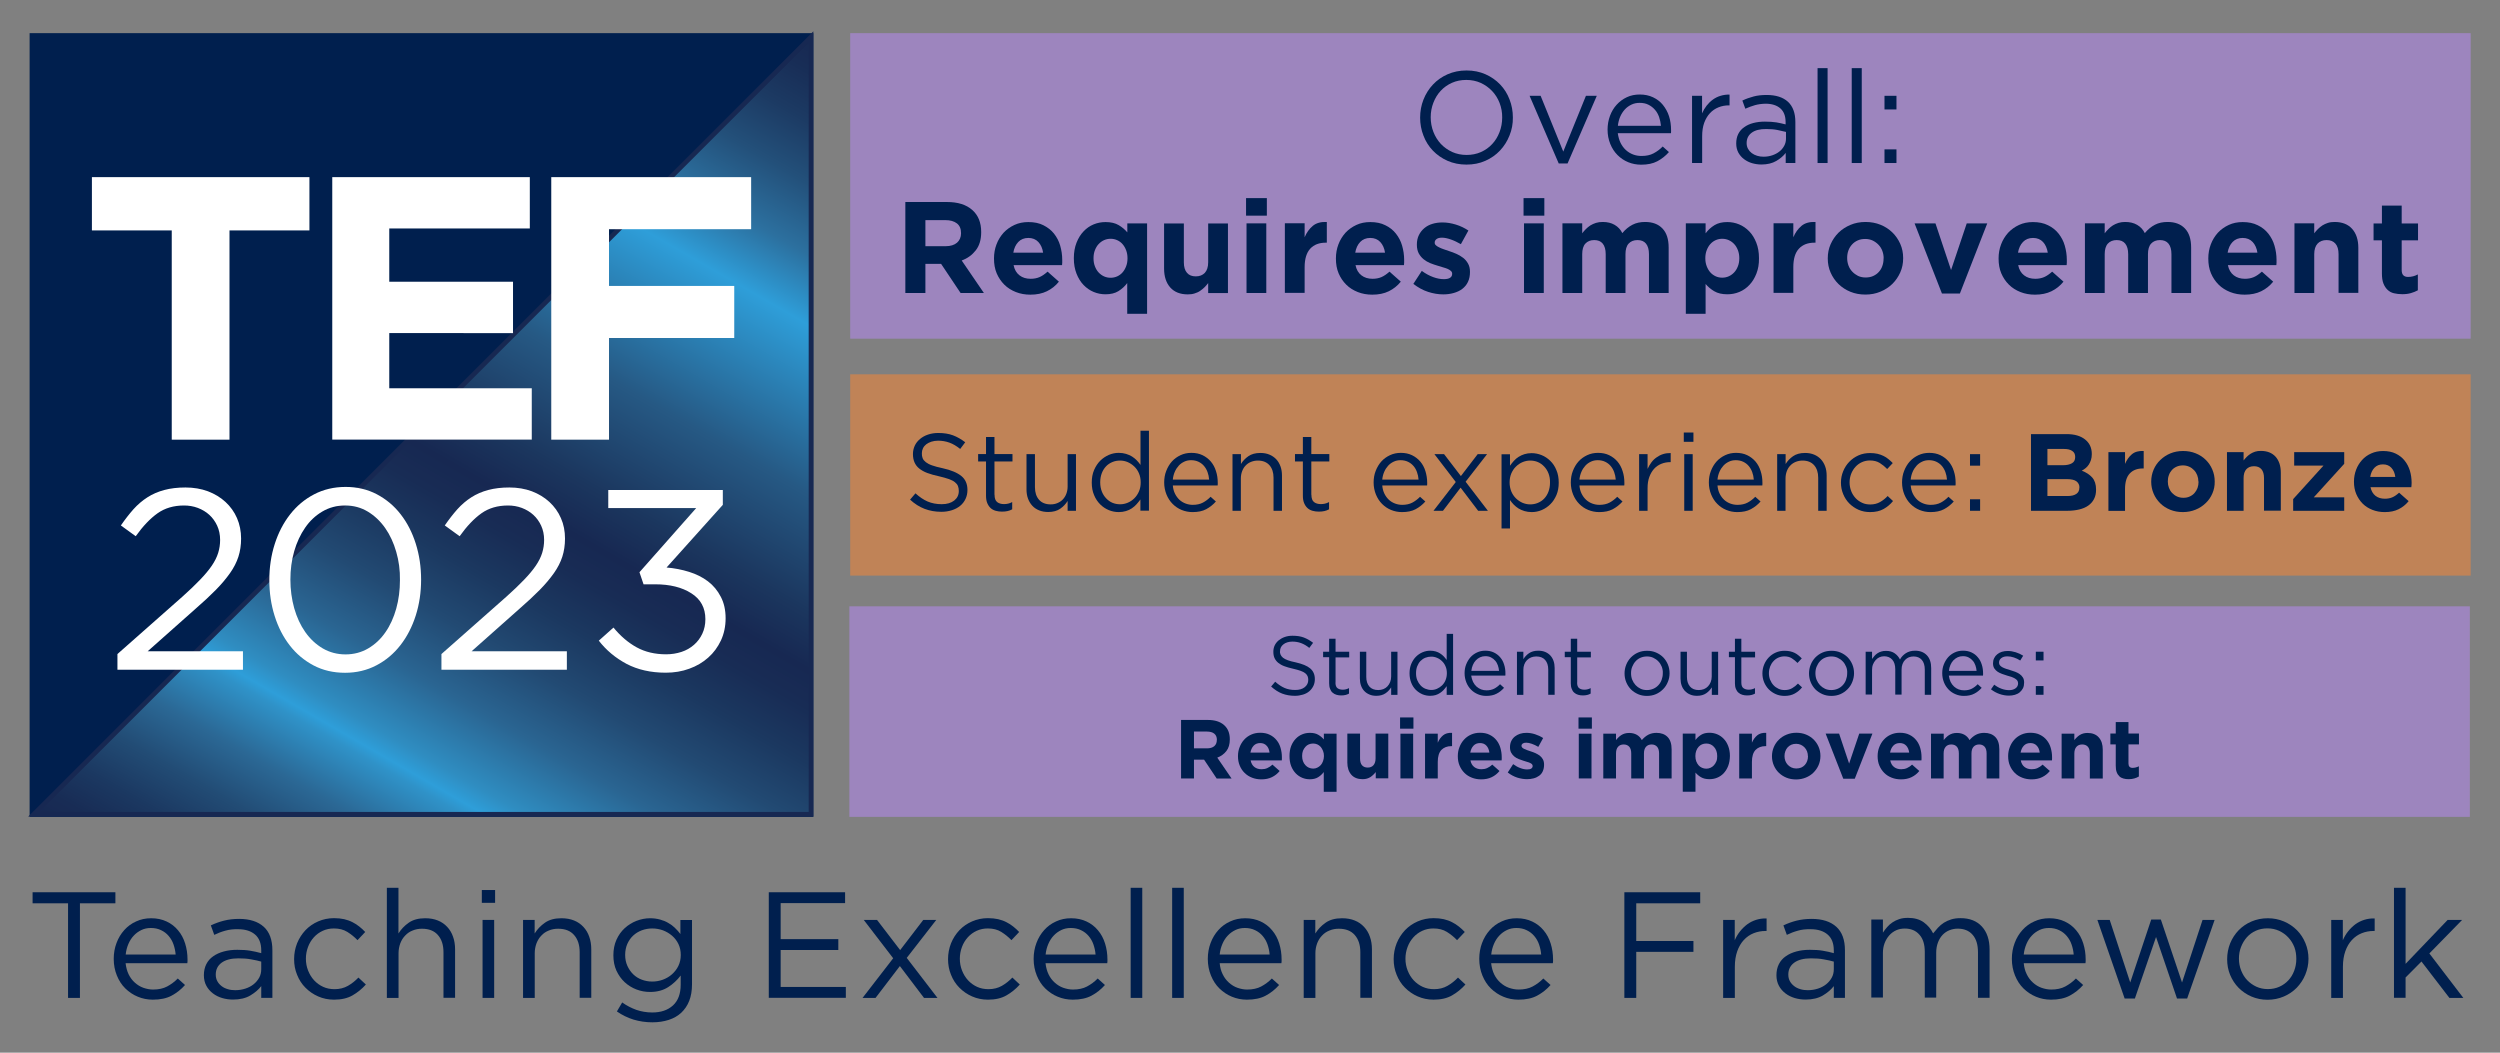 <?xml version="1.0" encoding="utf-8"?>
<!-- Generator: Adobe Illustrator 27.0.0, SVG Export Plug-In . SVG Version: 6.00 Build 0)  -->
<svg version="1.1" id="Layer_1" xmlns="http://www.w3.org/2000/svg" xmlns:xlink="http://www.w3.org/1999/xlink" x="0px" y="0px"
	 viewBox="0 0 269.29 113.39" style="enable-background:new 0 0 269.29 113.39;" xml:space="preserve">
<rect x="0" y="0" width="269.29" height="113.39" fill="#808080" stroke="none"/>
<style type="text/css">
	.st0{fill:#9D85BE;}
	.st1{fill:#001F4E;}
	.st2{fill:#C08357;}
	.st3{fill:url(#SVGID_1_);stroke:#172852;stroke-width:0.504;stroke-miterlimit:10;}
	.st4{fill:#FFFFFF;}
</style>
<g>
	<rect x="91.58" y="3.57" class="st0" width="174.55" height="32.91"/>
	<g>
		<path class="st1" d="M162.6,14.59c-0.24,0.61-0.58,1.15-1.02,1.62c-0.44,0.47-0.97,0.84-1.58,1.11c-0.62,0.28-1.3,0.41-2.04,0.41
			c-0.75,0-1.43-0.14-2.04-0.41c-0.61-0.27-1.14-0.64-1.58-1.1c-0.44-0.46-0.78-1-1.01-1.61c-0.24-0.61-0.36-1.26-0.36-1.94
			c0-0.68,0.12-1.33,0.36-1.94c0.24-0.61,0.58-1.15,1.02-1.62s0.97-0.84,1.58-1.11c0.62-0.27,1.3-0.41,2.04-0.41
			c0.75,0,1.43,0.14,2.04,0.41c0.61,0.27,1.14,0.64,1.58,1.1s0.78,1,1.01,1.61c0.24,0.61,0.36,1.26,0.36,1.94
			C162.97,13.33,162.85,13.98,162.6,14.59z M161.53,11.09c-0.19-0.49-0.46-0.92-0.81-1.29c-0.34-0.36-0.75-0.65-1.22-0.87
			c-0.47-0.21-0.99-0.32-1.55-0.32c-0.56,0-1.08,0.1-1.55,0.31c-0.47,0.21-0.88,0.5-1.21,0.86c-0.34,0.36-0.6,0.79-0.79,1.28
			c-0.19,0.49-0.29,1.01-0.29,1.57s0.1,1.09,0.29,1.58c0.19,0.49,0.46,0.92,0.8,1.29c0.34,0.36,0.75,0.65,1.22,0.87
			c0.47,0.21,0.99,0.32,1.55,0.32c0.56,0,1.08-0.1,1.55-0.31c0.47-0.21,0.88-0.5,1.21-0.86c0.34-0.36,0.6-0.79,0.79-1.28
			c0.19-0.49,0.29-1.02,0.29-1.58C161.82,12.12,161.72,11.59,161.53,11.09z"/>
		<path class="st1" d="M170.83,10.32H172l-3.15,7.29h-0.95l-3.14-7.29h1.19l2.44,6.01L170.83,10.32z"/>
		<path class="st1" d="M174.56,15.39c0.15,0.3,0.34,0.56,0.57,0.77c0.23,0.21,0.49,0.37,0.78,0.48c0.29,0.11,0.59,0.16,0.91,0.16
			c0.5,0,0.94-0.09,1.29-0.28c0.36-0.19,0.69-0.43,0.99-0.74l0.67,0.6c-0.36,0.41-0.78,0.74-1.25,0.99
			c-0.47,0.25-1.05,0.37-1.74,0.37c-0.5,0-0.96-0.09-1.4-0.27s-0.82-0.44-1.15-0.77c-0.33-0.33-0.59-0.73-0.78-1.2
			c-0.19-0.47-0.29-0.98-0.29-1.54c0-0.52,0.09-1.02,0.26-1.48s0.41-0.86,0.72-1.2c0.31-0.34,0.67-0.61,1.1-0.81
			c0.42-0.2,0.89-0.29,1.39-0.29c0.53,0,1.01,0.1,1.43,0.3c0.42,0.2,0.78,0.47,1.06,0.82s0.51,0.75,0.66,1.22
			c0.15,0.47,0.22,0.97,0.22,1.5c0,0.05,0,0.1,0,0.15c0,0.06,0,0.12-0.01,0.18h-5.73C174.32,14.73,174.41,15.08,174.56,15.39z
			 M178.91,13.54c-0.03-0.33-0.1-0.64-0.2-0.94c-0.11-0.3-0.25-0.56-0.45-0.78c-0.19-0.22-0.42-0.4-0.7-0.54
			c-0.27-0.14-0.59-0.2-0.95-0.2c-0.32,0-0.61,0.06-0.88,0.19c-0.27,0.13-0.51,0.3-0.71,0.52s-0.37,0.48-0.5,0.78
			c-0.13,0.3-0.21,0.63-0.25,0.98H178.91z"/>
		<path class="st1" d="M183.34,17.56h-1.08v-7.24h1.08v1.89c0.13-0.3,0.29-0.57,0.49-0.83c0.2-0.25,0.42-0.47,0.67-0.65
			c0.25-0.18,0.53-0.32,0.83-0.41s0.62-0.14,0.97-0.13v1.16h-0.08c-0.39,0-0.76,0.07-1.11,0.21c-0.35,0.14-0.66,0.35-0.92,0.63
			c-0.26,0.28-0.47,0.63-0.62,1.04c-0.15,0.42-0.22,0.89-0.22,1.44V17.56z"/>
		<path class="st1" d="M189.03,11.33c-0.35,0.1-0.69,0.23-1.03,0.38l-0.32-0.88c0.4-0.19,0.81-0.33,1.22-0.44
			c0.41-0.11,0.88-0.16,1.41-0.16c0.99,0,1.75,0.25,2.28,0.73c0.53,0.49,0.8,1.22,0.8,2.18v4.42h-1.04v-1.09
			c-0.25,0.33-0.59,0.62-1.02,0.87s-0.96,0.38-1.6,0.38c-0.34,0-0.67-0.05-0.99-0.14s-0.61-0.24-0.87-0.43
			c-0.26-0.19-0.46-0.43-0.62-0.71c-0.15-0.28-0.23-0.61-0.23-0.99s0.07-0.72,0.22-1.02s0.36-0.54,0.64-0.73
			c0.27-0.2,0.6-0.35,0.98-0.45c0.38-0.1,0.8-0.15,1.25-0.15c0.47,0,0.87,0.03,1.22,0.08c0.34,0.06,0.68,0.13,1.01,0.22v-0.25
			c0-0.65-0.19-1.15-0.57-1.48c-0.38-0.33-0.91-0.5-1.59-0.5C189.77,11.18,189.38,11.23,189.03,11.33z M188.68,14.3
			c-0.36,0.27-0.54,0.64-0.54,1.11c0,0.23,0.05,0.44,0.15,0.62c0.1,0.18,0.23,0.33,0.4,0.46c0.17,0.13,0.36,0.22,0.58,0.29
			s0.45,0.1,0.69,0.1c0.33,0,0.65-0.05,0.94-0.15c0.29-0.1,0.55-0.23,0.77-0.41c0.22-0.17,0.39-0.38,0.52-0.62
			c0.13-0.24,0.19-0.5,0.19-0.79v-0.7c-0.27-0.07-0.58-0.14-0.93-0.21s-0.75-0.1-1.19-0.1C189.57,13.89,189.04,14.03,188.68,14.3z"
			/>
		<path class="st1" d="M195.78,17.56V7.34h1.08v10.22H195.78z"/>
		<path class="st1" d="M199.46,17.56V7.34h1.08v10.22H199.46z"/>
		<path class="st1" d="M202.99,11.79v-1.47h1.29v1.47H202.99z M202.99,17.56v-1.47h1.29v1.47H202.99z"/>
		<path class="st1" d="M103.47,31.56l-2.1-3.14h-1.69v3.14h-2.16v-9.8H102c1.17,0,2.07,0.28,2.72,0.85s0.97,1.36,0.97,2.38v0.03
			c0,0.79-0.19,1.44-0.58,1.94c-0.39,0.5-0.89,0.87-1.52,1.1l2.39,3.5H103.47z M103.52,25.11c0-0.47-0.15-0.82-0.45-1.05
			c-0.3-0.23-0.71-0.35-1.25-0.35h-2.14v2.81h2.18c0.53,0,0.94-0.13,1.23-0.38c0.28-0.25,0.43-0.59,0.43-1.01V25.11z"/>
		<path class="st1" d="M114.42,28.29c0,0.07-0.01,0.16-0.02,0.27h-5.22c0.1,0.49,0.31,0.85,0.64,1.1c0.32,0.25,0.72,0.37,1.2,0.37
			c0.35,0,0.67-0.06,0.95-0.18c0.28-0.12,0.57-0.32,0.87-0.59l1.22,1.08c-0.35,0.44-0.78,0.78-1.29,1.03s-1.1,0.37-1.78,0.37
			c-0.56,0-1.08-0.09-1.56-0.28c-0.48-0.19-0.9-0.45-1.25-0.8c-0.35-0.35-0.62-0.75-0.82-1.22c-0.2-0.47-0.29-1-0.29-1.58v-0.03
			c0-0.53,0.09-1.04,0.27-1.51c0.18-0.48,0.44-0.89,0.76-1.25c0.33-0.35,0.72-0.63,1.17-0.84c0.45-0.21,0.95-0.31,1.5-0.31
			c0.63,0,1.17,0.11,1.62,0.34s0.84,0.52,1.14,0.9c0.3,0.38,0.53,0.81,0.67,1.3c0.14,0.49,0.22,1,0.22,1.53v0.03
			C114.42,28.12,114.42,28.21,114.42,28.29z M111.85,26.07c-0.27-0.29-0.63-0.44-1.08-0.44c-0.45,0-0.81,0.15-1.08,0.43
			c-0.28,0.29-0.46,0.68-0.54,1.16h3.21C112.29,26.75,112.12,26.36,111.85,26.07z"/>
		<path class="st1" d="M121.42,33.8v-3.31c-0.26,0.35-0.58,0.64-0.95,0.87c-0.37,0.23-0.83,0.34-1.39,0.34
			c-0.44,0-0.86-0.08-1.27-0.25s-0.77-0.42-1.09-0.75c-0.32-0.33-0.57-0.74-0.76-1.22c-0.19-0.48-0.29-1.03-0.29-1.66V27.8
			c0-0.62,0.1-1.18,0.29-1.66c0.19-0.48,0.44-0.89,0.76-1.22c0.31-0.33,0.67-0.58,1.08-0.75c0.41-0.17,0.84-0.25,1.29-0.25
			c0.57,0,1.04,0.11,1.41,0.33s0.68,0.48,0.93,0.78v-0.97h2.13v9.74H121.42z M121.45,27.8c0-0.31-0.05-0.59-0.15-0.85
			s-0.23-0.48-0.39-0.66c-0.16-0.18-0.35-0.32-0.57-0.42c-0.22-0.1-0.46-0.15-0.71-0.15s-0.49,0.05-0.71,0.15
			c-0.22,0.1-0.41,0.24-0.58,0.42c-0.17,0.18-0.3,0.4-0.4,0.66c-0.1,0.25-0.15,0.54-0.15,0.86v0.03c0,0.31,0.05,0.59,0.15,0.85
			c0.1,0.26,0.23,0.48,0.4,0.66c0.17,0.18,0.36,0.32,0.58,0.42c0.22,0.1,0.46,0.15,0.71,0.15s0.49-0.05,0.71-0.15
			c0.22-0.1,0.41-0.24,0.57-0.42c0.16-0.18,0.29-0.4,0.39-0.66s0.15-0.54,0.15-0.85V27.8z"/>
		<path class="st1" d="M130.14,31.56v-1.07c-0.12,0.16-0.25,0.31-0.4,0.46c-0.15,0.15-0.31,0.27-0.48,0.39s-0.37,0.2-0.59,0.27
			c-0.21,0.07-0.46,0.1-0.73,0.1c-0.81,0-1.44-0.25-1.88-0.74s-0.67-1.18-0.67-2.04v-4.86h2.13v4.18c0,0.5,0.11,0.88,0.34,1.14
			c0.22,0.26,0.54,0.38,0.95,0.38s0.73-0.13,0.97-0.38c0.24-0.26,0.36-0.64,0.36-1.14v-4.18h2.13v7.5H130.14z"/>
		<path class="st1" d="M134.22,23.23v-1.89h2.24v1.89H134.22z M134.27,31.56v-7.5h2.13v7.5H134.27z"/>
		<path class="st1" d="M142.81,26.14c-0.71,0-1.27,0.21-1.67,0.64s-0.61,1.1-0.61,2v2.77h-2.13v-7.5h2.13v1.51
			c0.21-0.51,0.51-0.92,0.88-1.23s0.88-0.45,1.51-0.42v2.23H142.81z"/>
		<path class="st1" d="M151.25,28.29c0,0.07-0.01,0.16-0.02,0.27h-5.22c0.1,0.49,0.31,0.85,0.64,1.1c0.32,0.25,0.72,0.37,1.2,0.37
			c0.35,0,0.67-0.06,0.95-0.18c0.28-0.12,0.57-0.32,0.87-0.59l1.22,1.08c-0.36,0.44-0.78,0.78-1.29,1.03s-1.1,0.37-1.78,0.37
			c-0.56,0-1.08-0.09-1.56-0.28c-0.48-0.19-0.9-0.45-1.25-0.8c-0.35-0.35-0.62-0.75-0.82-1.22s-0.29-1-0.29-1.58v-0.03
			c0-0.53,0.09-1.04,0.27-1.51c0.18-0.48,0.44-0.89,0.76-1.25c0.33-0.35,0.72-0.63,1.17-0.84c0.45-0.21,0.95-0.31,1.5-0.31
			c0.62,0,1.17,0.11,1.62,0.34c0.46,0.22,0.84,0.52,1.14,0.9c0.3,0.38,0.53,0.81,0.67,1.3c0.14,0.49,0.22,1,0.22,1.53v0.03
			C151.26,28.12,151.25,28.21,151.25,28.29z M148.68,26.07c-0.27-0.29-0.63-0.44-1.08-0.44s-0.81,0.15-1.08,0.43
			c-0.28,0.29-0.46,0.68-0.54,1.16h3.21C149.12,26.75,148.95,26.36,148.68,26.07z"/>
		<path class="st1" d="M158.12,30.37c-0.14,0.3-0.35,0.55-0.61,0.75c-0.26,0.2-0.57,0.34-0.92,0.44c-0.35,0.1-0.73,0.15-1.13,0.15
			c-0.53,0-1.08-0.09-1.63-0.27c-0.56-0.18-1.08-0.47-1.59-0.86l0.91-1.4c0.41,0.3,0.82,0.52,1.23,0.67
			c0.41,0.15,0.79,0.22,1.14,0.22c0.31,0,0.53-0.05,0.68-0.15s0.22-0.24,0.22-0.41v-0.03c0-0.11-0.04-0.21-0.13-0.29
			s-0.2-0.16-0.34-0.22c-0.14-0.06-0.31-0.12-0.5-0.17c-0.19-0.06-0.38-0.12-0.59-0.18c-0.26-0.07-0.52-0.17-0.79-0.27
			c-0.27-0.11-0.51-0.25-0.72-0.42s-0.39-0.39-0.53-0.64c-0.13-0.25-0.2-0.56-0.2-0.92v-0.03c0-0.38,0.07-0.72,0.22-1.02
			c0.14-0.29,0.34-0.54,0.59-0.75c0.25-0.21,0.54-0.36,0.87-0.46c0.33-0.1,0.69-0.15,1.07-0.15c0.48,0,0.96,0.08,1.45,0.23
			c0.49,0.15,0.94,0.37,1.35,0.64l-0.81,1.47c-0.37-0.21-0.74-0.39-1.09-0.51s-0.67-0.19-0.94-0.19c-0.26,0-0.46,0.05-0.59,0.15
			s-0.2,0.22-0.2,0.37v0.03c0,0.1,0.04,0.19,0.13,0.27c0.08,0.08,0.2,0.15,0.34,0.22c0.14,0.07,0.3,0.14,0.48,0.2
			c0.18,0.07,0.38,0.13,0.58,0.2c0.26,0.08,0.53,0.18,0.8,0.3s0.51,0.26,0.73,0.43s0.39,0.37,0.53,0.62
			c0.14,0.24,0.21,0.54,0.21,0.88v0.03C158.34,29.7,158.27,30.06,158.12,30.37z"/>
		<path class="st1" d="M164.11,23.23v-1.89h2.24v1.89H164.11z M164.16,31.56v-7.5h2.13v7.5H164.16z"/>
		<path class="st1" d="M177.62,31.56v-4.18c0-0.5-0.11-0.88-0.32-1.14s-0.52-0.38-0.92-0.38s-0.72,0.13-0.95,0.38
			s-0.34,0.64-0.34,1.14v4.18h-2.13v-4.18c0-0.5-0.11-0.88-0.32-1.14s-0.52-0.38-0.92-0.38s-0.72,0.13-0.95,0.38
			s-0.34,0.64-0.34,1.14v4.18h-2.13v-7.5h2.13v1.07c0.12-0.16,0.25-0.31,0.4-0.46c0.14-0.15,0.31-0.27,0.48-0.39
			c0.18-0.11,0.38-0.2,0.6-0.27c0.22-0.07,0.46-0.1,0.73-0.1c0.5,0,0.92,0.1,1.28,0.31c0.36,0.21,0.64,0.5,0.83,0.89
			c0.33-0.4,0.69-0.69,1.09-0.9s0.86-0.3,1.37-0.3c0.79,0,1.41,0.23,1.86,0.7s0.67,1.15,0.67,2.06v4.89H177.62z"/>
		<path class="st1" d="M189.19,29.48c-0.19,0.48-0.44,0.89-0.76,1.22c-0.31,0.33-0.67,0.58-1.08,0.75
			c-0.41,0.17-0.84,0.25-1.29,0.25c-0.57,0-1.04-0.11-1.41-0.33c-0.37-0.22-0.68-0.48-0.93-0.78v3.21h-2.13v-9.74h2.13v1.07
			c0.26-0.35,0.58-0.64,0.95-0.87c0.37-0.23,0.83-0.34,1.39-0.34c0.44,0,0.86,0.08,1.27,0.25c0.41,0.17,0.77,0.42,1.09,0.75
			c0.32,0.33,0.57,0.74,0.76,1.22c0.19,0.48,0.29,1.03,0.29,1.66v0.03C189.48,28.45,189.38,29,189.19,29.48z M187.35,27.8
			c0-0.31-0.05-0.59-0.15-0.85c-0.1-0.26-0.23-0.48-0.4-0.66c-0.17-0.18-0.36-0.32-0.58-0.42s-0.46-0.15-0.71-0.15
			s-0.49,0.05-0.71,0.15c-0.22,0.1-0.41,0.24-0.57,0.42c-0.16,0.18-0.29,0.4-0.39,0.66s-0.15,0.54-0.15,0.85v0.03
			c0,0.31,0.05,0.59,0.15,0.85s0.23,0.48,0.39,0.66c0.16,0.18,0.36,0.32,0.57,0.42c0.22,0.1,0.46,0.15,0.71,0.15
			s0.49-0.05,0.71-0.15s0.41-0.24,0.58-0.42c0.17-0.18,0.3-0.4,0.4-0.66c0.1-0.25,0.15-0.54,0.15-0.86V27.8z"/>
		<path class="st1" d="M195.45,26.14c-0.71,0-1.27,0.21-1.67,0.64c-0.41,0.43-0.61,1.1-0.61,2v2.77h-2.13v-7.5h2.13v1.51
			c0.21-0.51,0.51-0.92,0.88-1.23c0.37-0.31,0.88-0.45,1.51-0.42v2.23H195.45z"/>
		<path class="st1" d="M204.69,29.34c-0.21,0.47-0.49,0.88-0.85,1.24c-0.36,0.35-0.79,0.63-1.29,0.84c-0.5,0.21-1.04,0.31-1.62,0.31
			c-0.58,0-1.12-0.1-1.61-0.3c-0.49-0.2-0.92-0.48-1.28-0.83c-0.36-0.35-0.64-0.76-0.85-1.23s-0.31-0.98-0.31-1.52v-0.03
			c0-0.54,0.1-1.05,0.31-1.52s0.49-0.88,0.85-1.24c0.36-0.35,0.79-0.63,1.29-0.84c0.49-0.21,1.04-0.31,1.62-0.31
			c0.58,0,1.12,0.1,1.61,0.3c0.5,0.2,0.92,0.48,1.28,0.83s0.64,0.76,0.85,1.23c0.21,0.47,0.31,0.98,0.31,1.52v0.03
			C205,28.37,204.9,28.87,204.69,29.34z M202.9,27.82c0-0.28-0.05-0.54-0.14-0.79c-0.09-0.25-0.23-0.47-0.41-0.66
			c-0.18-0.19-0.39-0.34-0.63-0.46c-0.24-0.11-0.51-0.17-0.8-0.17c-0.31,0-0.58,0.05-0.82,0.16c-0.24,0.11-0.44,0.25-0.61,0.44
			c-0.17,0.19-0.3,0.4-0.39,0.65c-0.09,0.25-0.13,0.51-0.13,0.79v0.03c0,0.28,0.05,0.54,0.14,0.79c0.09,0.25,0.23,0.47,0.41,0.66
			c0.18,0.19,0.39,0.34,0.62,0.46c0.24,0.11,0.51,0.17,0.81,0.17c0.31,0,0.58-0.05,0.82-0.16c0.24-0.11,0.44-0.25,0.61-0.44
			c0.17-0.19,0.3-0.4,0.38-0.65c0.09-0.25,0.13-0.51,0.13-0.79V27.82z"/>
		<path class="st1" d="M211.11,31.62h-1.93l-2.95-7.56h2.25l1.68,5.03l1.69-5.03h2.21L211.11,31.62z"/>
		<path class="st1" d="M222.63,28.29c0,0.07-0.01,0.16-0.02,0.27h-5.22c0.1,0.49,0.31,0.85,0.64,1.1c0.32,0.25,0.72,0.37,1.2,0.37
			c0.35,0,0.67-0.06,0.95-0.18c0.28-0.12,0.57-0.32,0.87-0.59l1.22,1.08c-0.36,0.44-0.78,0.78-1.29,1.03s-1.1,0.37-1.78,0.37
			c-0.56,0-1.08-0.09-1.56-0.28c-0.48-0.19-0.9-0.45-1.25-0.8c-0.35-0.35-0.62-0.75-0.82-1.22s-0.29-1-0.29-1.58v-0.03
			c0-0.53,0.09-1.04,0.27-1.51c0.18-0.48,0.44-0.89,0.76-1.25c0.33-0.35,0.72-0.63,1.17-0.84c0.45-0.21,0.95-0.31,1.5-0.31
			c0.62,0,1.17,0.11,1.62,0.34c0.46,0.22,0.84,0.52,1.14,0.9c0.3,0.38,0.53,0.81,0.67,1.3c0.14,0.49,0.22,1,0.22,1.53v0.03
			C222.64,28.12,222.64,28.21,222.63,28.29z M220.07,26.07c-0.27-0.29-0.63-0.44-1.08-0.44s-0.81,0.15-1.08,0.43
			c-0.28,0.29-0.46,0.68-0.54,1.16h3.21C220.5,26.75,220.34,26.36,220.07,26.07z"/>
		<path class="st1" d="M233.9,31.56v-4.18c0-0.5-0.11-0.88-0.32-1.14s-0.52-0.38-0.92-0.38s-0.72,0.13-0.95,0.38
			s-0.34,0.64-0.34,1.14v4.18h-2.13v-4.18c0-0.5-0.11-0.88-0.32-1.14s-0.52-0.38-0.92-0.38s-0.72,0.13-0.95,0.38
			s-0.34,0.64-0.34,1.14v4.18h-2.13v-7.5h2.13v1.07c0.12-0.16,0.25-0.31,0.4-0.46c0.14-0.15,0.31-0.27,0.48-0.39
			c0.18-0.11,0.38-0.2,0.6-0.27c0.22-0.07,0.46-0.1,0.73-0.1c0.5,0,0.92,0.1,1.28,0.31c0.36,0.21,0.64,0.5,0.83,0.89
			c0.33-0.4,0.69-0.69,1.09-0.9s0.86-0.3,1.37-0.3c0.79,0,1.41,0.23,1.86,0.7s0.67,1.15,0.67,2.06v4.89H233.9z"/>
		<path class="st1" d="M245.22,28.29c0,0.07-0.01,0.16-0.02,0.27h-5.22c0.1,0.49,0.31,0.85,0.64,1.1c0.32,0.25,0.72,0.37,1.2,0.37
			c0.35,0,0.67-0.06,0.95-0.18c0.28-0.12,0.57-0.32,0.87-0.59l1.22,1.08c-0.36,0.44-0.78,0.78-1.29,1.03s-1.1,0.37-1.78,0.37
			c-0.56,0-1.08-0.09-1.56-0.28c-0.48-0.19-0.9-0.45-1.25-0.8c-0.35-0.35-0.62-0.75-0.82-1.22s-0.29-1-0.29-1.58v-0.03
			c0-0.53,0.09-1.04,0.27-1.51c0.18-0.48,0.44-0.89,0.76-1.25c0.33-0.35,0.72-0.63,1.17-0.84c0.45-0.21,0.95-0.31,1.5-0.31
			c0.62,0,1.17,0.11,1.62,0.34c0.46,0.22,0.84,0.52,1.14,0.9c0.3,0.38,0.53,0.81,0.67,1.3c0.14,0.49,0.22,1,0.22,1.53v0.03
			C245.22,28.12,245.22,28.21,245.22,28.29z M242.65,26.07c-0.27-0.29-0.63-0.44-1.08-0.44s-0.81,0.15-1.08,0.43
			c-0.28,0.29-0.46,0.68-0.54,1.16h3.21C243.09,26.75,242.92,26.36,242.65,26.07z"/>
		<path class="st1" d="M251.9,31.56v-4.18c0-0.5-0.11-0.88-0.34-1.14s-0.54-0.38-0.95-0.38s-0.74,0.13-0.97,0.38
			c-0.24,0.26-0.36,0.64-0.36,1.14v4.18h-2.13v-7.5h2.13v1.07c0.12-0.16,0.25-0.31,0.4-0.46c0.14-0.15,0.31-0.27,0.48-0.39
			c0.18-0.11,0.37-0.2,0.59-0.27c0.21-0.07,0.46-0.1,0.73-0.1c0.81,0,1.44,0.25,1.88,0.74s0.67,1.18,0.67,2.04v4.86H251.9z"/>
		<path class="st1" d="M259.7,31.57c-0.27,0.08-0.58,0.12-0.94,0.12c-0.33,0-0.62-0.04-0.89-0.1s-0.5-0.19-0.69-0.37
			c-0.19-0.18-0.34-0.41-0.45-0.69s-0.16-0.65-0.16-1.08v-3.56h-0.9v-1.82h0.9v-1.92h2.13v1.92h1.76v1.82h-1.76v3.21
			c0,0.49,0.23,0.73,0.69,0.73c0.37,0,0.72-0.09,1.05-0.27v1.71C260.22,31.39,259.97,31.49,259.7,31.57z"/>
	</g>
	<g>
		<path class="st1" d="M8.61,107.49H7.33V97.3H3.51v-1.19h8.92v1.19H8.61V107.49z"/>
		<path class="st1" d="M13.86,104.96c0.17,0.35,0.4,0.65,0.67,0.89c0.27,0.24,0.57,0.43,0.91,0.55c0.34,0.12,0.69,0.19,1.06,0.19
			c0.58,0,1.09-0.11,1.5-0.33s0.8-0.5,1.15-0.86l0.78,0.7c-0.42,0.48-0.91,0.86-1.45,1.15c-0.54,0.29-1.21,0.43-2.02,0.43
			c-0.57,0-1.12-0.11-1.62-0.32c-0.51-0.21-0.95-0.51-1.34-0.89s-0.69-0.85-0.91-1.39s-0.34-1.14-0.34-1.79
			c0-0.61,0.1-1.18,0.3-1.71c0.2-0.54,0.48-1,0.84-1.4s0.78-0.71,1.28-0.93c0.49-0.23,1.03-0.34,1.62-0.34
			c0.62,0,1.17,0.12,1.66,0.35c0.49,0.23,0.9,0.55,1.23,0.95c0.34,0.4,0.59,0.87,0.76,1.41c0.17,0.54,0.26,1.12,0.26,1.74
			c0,0.05,0,0.11,0,0.18c0,0.07-0.01,0.14-0.02,0.21h-6.65C13.58,104.2,13.69,104.61,13.86,104.96z M18.92,102.82
			c-0.03-0.38-0.11-0.74-0.23-1.09s-0.3-0.65-0.52-0.91c-0.22-0.26-0.49-0.47-0.81-0.62c-0.32-0.16-0.69-0.24-1.11-0.24
			c-0.37,0-0.71,0.07-1.02,0.22c-0.31,0.15-0.59,0.35-0.82,0.6c-0.24,0.25-0.43,0.55-0.58,0.9c-0.15,0.35-0.25,0.73-0.29,1.14H18.92
			z"/>
		<path class="st1" d="M24.27,100.25c-0.41,0.11-0.8,0.26-1.19,0.45l-0.37-1.02c0.46-0.22,0.94-0.39,1.41-0.51
			c0.48-0.12,1.02-0.19,1.64-0.19c1.15,0,2.03,0.29,2.65,0.85s0.93,1.41,0.93,2.53v5.13h-1.2v-1.27c-0.29,0.38-0.68,0.71-1.18,1.01
			c-0.49,0.29-1.11,0.44-1.86,0.44c-0.39,0-0.77-0.05-1.15-0.16c-0.37-0.11-0.71-0.27-1.01-0.5s-0.54-0.5-0.71-0.82
			c-0.18-0.33-0.27-0.71-0.27-1.15s0.09-0.84,0.26-1.18c0.17-0.34,0.42-0.63,0.74-0.85c0.32-0.23,0.7-0.4,1.14-0.52
			c0.44-0.12,0.92-0.18,1.46-0.18c0.54,0,1.01,0.03,1.41,0.1c0.4,0.07,0.79,0.15,1.17,0.26v-0.29c0-0.76-0.22-1.33-0.66-1.71
			c-0.44-0.38-1.05-0.58-1.84-0.58C25.13,100.08,24.68,100.13,24.27,100.25z M23.87,103.7c-0.42,0.31-0.63,0.74-0.63,1.28
			c0,0.27,0.06,0.51,0.17,0.71c0.11,0.21,0.27,0.38,0.46,0.53c0.19,0.15,0.42,0.26,0.67,0.33c0.25,0.08,0.52,0.11,0.8,0.11
			c0.39,0,0.75-0.06,1.09-0.17c0.34-0.11,0.64-0.27,0.89-0.47c0.25-0.2,0.45-0.44,0.6-0.71s0.22-0.58,0.22-0.92v-0.81
			c-0.31-0.09-0.67-0.17-1.08-0.24c-0.41-0.08-0.87-0.11-1.38-0.11C24.9,103.23,24.29,103.39,23.87,103.7z"/>
		<path class="st1" d="M37.97,107.22c-0.54,0.31-1.2,0.46-1.99,0.46c-0.62,0-1.19-0.12-1.71-0.35c-0.53-0.23-0.98-0.55-1.37-0.94
			s-0.69-0.86-0.9-1.39c-0.22-0.53-0.32-1.09-0.32-1.69s0.11-1.16,0.32-1.7c0.22-0.54,0.52-1,0.9-1.41c0.38-0.4,0.84-0.72,1.37-0.95
			c0.53-0.23,1.1-0.35,1.71-0.35c0.4,0,0.76,0.04,1.09,0.11c0.33,0.08,0.62,0.18,0.89,0.32s0.52,0.29,0.75,0.48
			c0.23,0.18,0.44,0.38,0.63,0.58l-0.83,0.88c-0.34-0.35-0.7-0.64-1.1-0.89s-0.88-0.37-1.45-0.37c-0.42,0-0.82,0.08-1.19,0.25
			c-0.37,0.17-0.69,0.4-0.96,0.7c-0.27,0.3-0.48,0.64-0.63,1.04s-0.23,0.82-0.23,1.27s0.08,0.88,0.24,1.28
			c0.16,0.4,0.37,0.75,0.65,1.05s0.6,0.53,0.97,0.7c0.37,0.17,0.78,0.25,1.23,0.25c0.54,0,1.02-0.12,1.44-0.36s0.79-0.54,1.13-0.89
			l0.8,0.75C38.99,106.52,38.51,106.91,37.97,107.22z"/>
		<path class="st1" d="M42.92,107.49h-1.25V95.63h1.25v4.92c0.28-0.45,0.65-0.84,1.11-1.16s1.04-0.48,1.77-0.48
			c0.51,0,0.96,0.08,1.36,0.24c0.4,0.16,0.73,0.39,1.01,0.69s0.49,0.65,0.63,1.06c0.15,0.41,0.22,0.87,0.22,1.36v5.22h-1.25v-4.91
			c0-0.78-0.2-1.4-0.6-1.85c-0.4-0.46-0.97-0.68-1.72-0.68c-0.36,0-0.69,0.06-1,0.19c-0.31,0.12-0.58,0.3-0.8,0.54
			c-0.23,0.23-0.4,0.51-0.53,0.84c-0.12,0.33-0.19,0.68-0.19,1.07V107.49z"/>
		<path class="st1" d="M51.9,97.25v-1.38h1.43v1.38H51.9z M51.98,107.49v-8.4h1.25v8.4H51.98z"/>
		<path class="st1" d="M57.59,107.49h-1.25v-8.4h1.25v1.46c0.28-0.45,0.65-0.84,1.11-1.16s1.04-0.48,1.77-0.48
			c0.51,0,0.96,0.08,1.36,0.24c0.4,0.16,0.73,0.39,1.01,0.69s0.49,0.65,0.63,1.06c0.15,0.41,0.22,0.87,0.22,1.36v5.22h-1.25v-4.91
			c0-0.78-0.2-1.4-0.6-1.85c-0.4-0.46-0.97-0.68-1.72-0.68c-0.36,0-0.69,0.06-1,0.19c-0.31,0.12-0.58,0.3-0.8,0.54
			c-0.23,0.23-0.4,0.51-0.53,0.84c-0.12,0.33-0.19,0.68-0.19,1.07V107.49z"/>
		<path class="st1" d="M74.24,107.81c-0.2,0.51-0.49,0.93-0.86,1.28c-0.37,0.34-0.82,0.6-1.35,0.77c-0.53,0.17-1.11,0.26-1.76,0.26
			c-0.71,0-1.38-0.1-2.02-0.29c-0.64-0.2-1.24-0.49-1.8-0.88l0.57-0.97c0.49,0.35,1,0.61,1.53,0.8c0.53,0.18,1.1,0.28,1.71,0.28
			c0.93,0,1.67-0.25,2.23-0.76c0.55-0.5,0.83-1.25,0.83-2.23v-0.99c-0.37,0.49-0.82,0.91-1.35,1.25s-1.18,0.52-1.95,0.52
			c-0.51,0-1-0.09-1.47-0.27c-0.47-0.18-0.89-0.44-1.26-0.78c-0.37-0.34-0.66-0.76-0.89-1.24c-0.22-0.49-0.33-1.04-0.33-1.66
			c0-0.62,0.11-1.17,0.33-1.67c0.22-0.49,0.52-0.91,0.89-1.25c0.37-0.34,0.79-0.6,1.27-0.79c0.48-0.18,0.96-0.28,1.46-0.28
			c0.39,0,0.75,0.05,1.08,0.14c0.33,0.09,0.63,0.21,0.89,0.37c0.27,0.15,0.51,0.33,0.72,0.54c0.22,0.21,0.41,0.42,0.58,0.65v-1.51
			h1.25v6.94C74.54,106.71,74.44,107.3,74.24,107.81z M73.08,101.69c-0.17-0.35-0.4-0.65-0.69-0.9s-0.62-0.44-0.98-0.58
			c-0.37-0.13-0.75-0.2-1.15-0.2c-0.4,0-0.78,0.07-1.13,0.2c-0.35,0.13-0.66,0.32-0.93,0.57c-0.27,0.25-0.47,0.55-0.63,0.9
			c-0.15,0.35-0.23,0.75-0.23,1.18c0,0.43,0.08,0.83,0.24,1.18c0.16,0.35,0.37,0.66,0.63,0.91c0.26,0.25,0.57,0.45,0.93,0.58
			c0.35,0.13,0.72,0.2,1.11,0.2c0.4,0,0.79-0.07,1.15-0.2c0.37-0.14,0.7-0.33,0.98-0.58s0.52-0.55,0.69-0.9
			c0.17-0.35,0.26-0.74,0.26-1.18S73.25,102.05,73.08,101.69z"/>
		<path class="st1" d="M91.03,97.28h-6.94v3.88h6.21v1.17h-6.21v3.98h7.02v1.17h-8.3V96.11h8.22V97.28z"/>
		<path class="st1" d="M100.98,107.49h-1.45l-2.6-3.43l-2.62,3.43h-1.4l3.3-4.27l-3.17-4.13h1.43l2.49,3.25l2.49-3.25h1.4
			l-3.18,4.09L100.98,107.49z"/>
		<path class="st1" d="M108.41,107.22c-0.54,0.31-1.2,0.46-1.99,0.46c-0.62,0-1.19-0.12-1.71-0.35c-0.53-0.23-0.98-0.55-1.37-0.94
			s-0.69-0.86-0.9-1.39c-0.22-0.53-0.32-1.09-0.32-1.69s0.11-1.16,0.32-1.7c0.22-0.54,0.52-1,0.9-1.41c0.38-0.4,0.84-0.72,1.37-0.95
			c0.53-0.23,1.1-0.35,1.71-0.35c0.4,0,0.76,0.04,1.09,0.11c0.33,0.08,0.62,0.18,0.89,0.32s0.52,0.29,0.75,0.48
			c0.23,0.18,0.44,0.38,0.63,0.58l-0.83,0.88c-0.34-0.35-0.7-0.64-1.1-0.89s-0.88-0.37-1.45-0.37c-0.42,0-0.82,0.08-1.19,0.25
			c-0.37,0.17-0.69,0.4-0.96,0.7c-0.27,0.3-0.48,0.64-0.63,1.04s-0.23,0.82-0.23,1.27s0.08,0.88,0.24,1.28
			c0.16,0.4,0.37,0.75,0.65,1.05s0.6,0.53,0.97,0.7c0.37,0.17,0.78,0.25,1.23,0.25c0.54,0,1.02-0.12,1.44-0.36s0.79-0.54,1.13-0.89
			l0.8,0.75C109.43,106.52,108.95,106.91,108.41,107.22z"/>
		<path class="st1" d="M112.95,104.96c0.17,0.35,0.4,0.65,0.67,0.89c0.27,0.24,0.57,0.43,0.91,0.55c0.34,0.12,0.69,0.19,1.06,0.19
			c0.58,0,1.09-0.11,1.5-0.33s0.8-0.5,1.15-0.86l0.78,0.7c-0.42,0.48-0.91,0.86-1.45,1.15c-0.54,0.29-1.21,0.43-2.02,0.43
			c-0.57,0-1.12-0.11-1.62-0.32c-0.51-0.21-0.95-0.51-1.34-0.89s-0.69-0.85-0.91-1.39s-0.34-1.14-0.34-1.79
			c0-0.61,0.1-1.18,0.3-1.71c0.2-0.54,0.48-1,0.84-1.4s0.78-0.71,1.28-0.93c0.49-0.23,1.03-0.34,1.62-0.34
			c0.62,0,1.17,0.12,1.66,0.35c0.49,0.23,0.9,0.55,1.23,0.95c0.34,0.4,0.59,0.87,0.76,1.41c0.17,0.54,0.26,1.12,0.26,1.74
			c0,0.05,0,0.11,0,0.18c0,0.07-0.01,0.14-0.02,0.21h-6.65C112.67,104.2,112.78,104.61,112.95,104.96z M118.01,102.82
			c-0.03-0.38-0.11-0.74-0.23-1.09s-0.3-0.65-0.52-0.91c-0.22-0.26-0.49-0.47-0.81-0.62c-0.32-0.16-0.69-0.24-1.11-0.24
			c-0.37,0-0.71,0.07-1.02,0.22c-0.31,0.15-0.59,0.35-0.82,0.6c-0.24,0.25-0.43,0.55-0.58,0.9c-0.15,0.35-0.25,0.73-0.29,1.14
			H118.01z"/>
		<path class="st1" d="M121.79,107.49V95.63h1.25v11.86H121.79z"/>
		<path class="st1" d="M126.26,107.49V95.63h1.25v11.86H126.26z"/>
		<path class="st1" d="M131.71,104.96c0.17,0.35,0.4,0.65,0.67,0.89c0.27,0.24,0.57,0.43,0.91,0.55c0.34,0.12,0.69,0.19,1.06,0.19
			c0.58,0,1.09-0.11,1.5-0.33s0.8-0.5,1.15-0.86l0.78,0.7c-0.42,0.48-0.91,0.86-1.45,1.15c-0.54,0.29-1.21,0.43-2.02,0.43
			c-0.57,0-1.12-0.11-1.62-0.32c-0.51-0.21-0.95-0.51-1.34-0.89s-0.69-0.85-0.91-1.39s-0.34-1.14-0.34-1.79
			c0-0.61,0.1-1.18,0.3-1.71c0.2-0.54,0.48-1,0.84-1.4s0.78-0.71,1.28-0.93c0.49-0.23,1.03-0.34,1.62-0.34
			c0.62,0,1.17,0.12,1.66,0.35c0.49,0.23,0.9,0.55,1.23,0.95c0.34,0.4,0.59,0.87,0.76,1.41c0.17,0.54,0.26,1.12,0.26,1.74
			c0,0.05,0,0.11,0,0.18c0,0.07-0.01,0.14-0.02,0.21h-6.65C131.42,104.2,131.53,104.61,131.71,104.96z M136.76,102.82
			c-0.03-0.38-0.11-0.74-0.23-1.09s-0.3-0.65-0.52-0.91c-0.22-0.26-0.49-0.47-0.81-0.62c-0.32-0.16-0.69-0.24-1.11-0.24
			c-0.37,0-0.71,0.07-1.02,0.22c-0.31,0.15-0.59,0.35-0.82,0.6c-0.24,0.25-0.43,0.55-0.58,0.9c-0.15,0.35-0.25,0.73-0.29,1.14
			H136.76z"/>
		<path class="st1" d="M141.68,107.49h-1.25v-8.4h1.25v1.46c0.28-0.45,0.65-0.84,1.11-1.16s1.04-0.48,1.77-0.48
			c0.51,0,0.96,0.08,1.36,0.24c0.4,0.16,0.73,0.39,1.01,0.69s0.49,0.65,0.63,1.06c0.15,0.41,0.22,0.87,0.22,1.36v5.22h-1.25v-4.91
			c0-0.78-0.2-1.4-0.6-1.85c-0.4-0.46-0.97-0.68-1.72-0.68c-0.36,0-0.69,0.06-1,0.19c-0.31,0.12-0.58,0.3-0.8,0.54
			c-0.23,0.23-0.4,0.51-0.53,0.84c-0.12,0.33-0.19,0.68-0.19,1.07V107.49z"/>
		<path class="st1" d="M156.41,107.22c-0.54,0.31-1.2,0.46-1.99,0.46c-0.62,0-1.19-0.12-1.71-0.35c-0.53-0.23-0.98-0.55-1.37-0.94
			s-0.69-0.86-0.9-1.39c-0.22-0.53-0.32-1.09-0.32-1.69s0.11-1.16,0.32-1.7c0.22-0.54,0.52-1,0.9-1.41c0.38-0.4,0.84-0.72,1.37-0.95
			c0.53-0.23,1.1-0.35,1.71-0.35c0.4,0,0.76,0.04,1.09,0.11c0.33,0.08,0.62,0.18,0.89,0.32s0.52,0.29,0.75,0.48
			c0.23,0.18,0.44,0.38,0.63,0.58l-0.83,0.88c-0.34-0.35-0.7-0.64-1.1-0.89s-0.88-0.37-1.45-0.37c-0.42,0-0.82,0.08-1.19,0.25
			c-0.37,0.17-0.69,0.4-0.96,0.7c-0.27,0.3-0.48,0.64-0.63,1.04s-0.23,0.82-0.23,1.27s0.08,0.88,0.24,1.28
			c0.16,0.4,0.37,0.75,0.65,1.05s0.6,0.53,0.97,0.7c0.37,0.17,0.78,0.25,1.23,0.25c0.54,0,1.02-0.12,1.44-0.36s0.79-0.54,1.13-0.89
			l0.8,0.75C157.43,106.52,156.95,106.91,156.41,107.22z"/>
		<path class="st1" d="M160.95,104.96c0.17,0.35,0.4,0.65,0.67,0.89c0.27,0.24,0.57,0.43,0.91,0.55c0.34,0.12,0.69,0.19,1.06,0.19
			c0.58,0,1.09-0.11,1.5-0.33s0.8-0.5,1.15-0.86l0.78,0.7c-0.42,0.48-0.91,0.86-1.45,1.15c-0.54,0.29-1.21,0.43-2.02,0.43
			c-0.57,0-1.12-0.11-1.62-0.32c-0.51-0.21-0.95-0.51-1.34-0.89s-0.69-0.85-0.91-1.39s-0.34-1.14-0.34-1.79
			c0-0.61,0.1-1.18,0.3-1.71c0.2-0.54,0.48-1,0.84-1.4s0.78-0.71,1.28-0.93c0.49-0.23,1.03-0.34,1.62-0.34
			c0.62,0,1.17,0.12,1.66,0.35c0.49,0.23,0.9,0.55,1.23,0.95c0.34,0.4,0.59,0.87,0.76,1.41c0.17,0.54,0.26,1.12,0.26,1.74
			c0,0.05,0,0.11,0,0.18c0,0.07-0.01,0.14-0.02,0.21h-6.65C160.67,104.2,160.78,104.61,160.95,104.96z M166.01,102.82
			c-0.03-0.38-0.11-0.74-0.23-1.09s-0.3-0.65-0.52-0.91c-0.22-0.26-0.49-0.47-0.81-0.62c-0.32-0.16-0.69-0.24-1.11-0.24
			c-0.37,0-0.71,0.07-1.02,0.22c-0.31,0.15-0.59,0.35-0.82,0.6c-0.24,0.25-0.43,0.55-0.58,0.9c-0.15,0.35-0.25,0.73-0.29,1.14
			H166.01z"/>
		<path class="st1" d="M183.14,97.3h-6.89v4.06h6.16v1.17h-6.16v4.96h-1.28V96.11h8.17V97.3z"/>
		<path class="st1" d="M186.86,107.49h-1.25v-8.4h1.25v2.19c0.15-0.35,0.34-0.67,0.57-0.96c0.23-0.29,0.49-0.54,0.78-0.76
			c0.29-0.21,0.61-0.37,0.96-0.48s0.72-0.16,1.12-0.15v1.35h-0.1c-0.46,0-0.89,0.08-1.29,0.24c-0.41,0.16-0.76,0.41-1.06,0.73
			c-0.3,0.32-0.54,0.73-0.71,1.21c-0.17,0.48-0.26,1.04-0.26,1.67V107.49z"/>
		<path class="st1" d="M193.66,100.25c-0.41,0.11-0.8,0.26-1.19,0.45l-0.37-1.02c0.46-0.22,0.94-0.39,1.41-0.51
			c0.48-0.12,1.02-0.19,1.64-0.19c1.15,0,2.03,0.29,2.65,0.85s0.93,1.41,0.93,2.53v5.13h-1.2v-1.27c-0.29,0.38-0.68,0.71-1.18,1.01
			c-0.49,0.29-1.11,0.44-1.86,0.44c-0.39,0-0.77-0.05-1.15-0.16c-0.37-0.11-0.71-0.27-1.01-0.5s-0.54-0.5-0.71-0.82
			c-0.18-0.33-0.27-0.71-0.27-1.15s0.09-0.84,0.26-1.18c0.17-0.34,0.42-0.63,0.74-0.85c0.32-0.23,0.7-0.4,1.14-0.52
			c0.44-0.12,0.92-0.18,1.46-0.18c0.54,0,1.01,0.03,1.41,0.1c0.4,0.07,0.79,0.15,1.17,0.26v-0.29c0-0.76-0.22-1.33-0.66-1.71
			c-0.44-0.38-1.05-0.58-1.84-0.58C194.52,100.08,194.06,100.13,193.66,100.25z M193.26,103.7c-0.42,0.31-0.63,0.74-0.63,1.28
			c0,0.27,0.06,0.51,0.17,0.71c0.11,0.21,0.27,0.38,0.46,0.53c0.19,0.15,0.42,0.26,0.67,0.33c0.25,0.08,0.52,0.11,0.8,0.11
			c0.39,0,0.75-0.06,1.09-0.17c0.34-0.11,0.64-0.27,0.89-0.47c0.25-0.2,0.45-0.44,0.6-0.71s0.22-0.58,0.22-0.92v-0.81
			c-0.31-0.09-0.67-0.17-1.08-0.24c-0.41-0.08-0.87-0.11-1.38-0.11C194.28,103.23,193.68,103.39,193.26,103.7z"/>
		<path class="st1" d="M208.75,99.93c0.19-0.21,0.4-0.38,0.64-0.54c0.24-0.15,0.51-0.27,0.8-0.36c0.3-0.09,0.63-0.13,1-0.13
			c0.97,0,1.74,0.3,2.29,0.9c0.55,0.6,0.83,1.43,0.83,2.48v5.2h-1.25v-4.91c0-0.81-0.19-1.44-0.58-1.88
			c-0.38-0.44-0.92-0.66-1.6-0.66c-0.31,0-0.61,0.06-0.89,0.17c-0.28,0.11-0.53,0.28-0.74,0.5c-0.21,0.22-0.38,0.5-0.5,0.82
			c-0.12,0.32-0.19,0.69-0.19,1.1v4.84h-1.23v-4.94c0-0.79-0.19-1.41-0.58-1.84c-0.38-0.44-0.91-0.66-1.58-0.66
			c-0.34,0-0.64,0.06-0.93,0.19c-0.28,0.13-0.53,0.31-0.74,0.55s-0.38,0.52-0.5,0.84s-0.18,0.67-0.18,1.06v4.79h-1.25v-8.4h1.25
			v1.41c0.14-0.21,0.29-0.41,0.46-0.6c0.17-0.2,0.36-0.37,0.58-0.51c0.22-0.15,0.46-0.26,0.73-0.35s0.58-0.13,0.94-0.13
			c0.68,0,1.25,0.16,1.69,0.48c0.44,0.32,0.78,0.72,1.01,1.19C208.39,100.35,208.56,100.14,208.75,99.93z"/>
		<path class="st1" d="M218.32,104.96c0.17,0.35,0.4,0.65,0.67,0.89c0.27,0.24,0.57,0.43,0.91,0.55c0.34,0.12,0.69,0.19,1.06,0.19
			c0.58,0,1.09-0.11,1.5-0.33s0.8-0.5,1.15-0.86l0.78,0.7c-0.42,0.48-0.91,0.86-1.45,1.15c-0.54,0.29-1.21,0.43-2.02,0.43
			c-0.57,0-1.12-0.11-1.62-0.32c-0.51-0.21-0.95-0.51-1.34-0.89s-0.69-0.85-0.91-1.39s-0.34-1.14-0.34-1.79
			c0-0.61,0.1-1.18,0.3-1.71c0.2-0.54,0.48-1,0.84-1.4s0.78-0.71,1.28-0.93c0.49-0.23,1.03-0.34,1.62-0.34
			c0.62,0,1.17,0.12,1.66,0.35c0.49,0.23,0.9,0.55,1.23,0.95c0.34,0.4,0.59,0.87,0.76,1.41c0.17,0.54,0.26,1.12,0.26,1.74
			c0,0.05,0,0.11,0,0.18c0,0.07-0.01,0.14-0.02,0.21h-6.65C218.03,104.2,218.14,104.61,218.32,104.96z M223.37,102.82
			c-0.03-0.38-0.11-0.74-0.23-1.09s-0.3-0.65-0.52-0.91c-0.22-0.26-0.49-0.47-0.81-0.62c-0.32-0.16-0.69-0.24-1.11-0.24
			c-0.37,0-0.71,0.07-1.02,0.22c-0.31,0.15-0.59,0.35-0.82,0.6c-0.24,0.25-0.43,0.55-0.58,0.9c-0.15,0.35-0.25,0.73-0.29,1.14
			H223.37z"/>
		<path class="st1" d="M235.04,105.83l2.21-6.74h1.3l-2.96,8.47h-1.09l-2.26-6.63l-2.28,6.63h-1.1l-2.94-8.47h1.33l2.21,6.74
			l2.26-6.78h1.04L235.04,105.83z"/>
		<path class="st1" d="M248.32,104.98c-0.22,0.54-0.53,1-0.92,1.41c-0.39,0.4-0.86,0.72-1.4,0.95c-0.54,0.23-1.13,0.35-1.75,0.35
			s-1.21-0.12-1.74-0.35c-0.53-0.23-0.99-0.55-1.38-0.94c-0.39-0.4-0.69-0.86-0.91-1.39c-0.22-0.53-0.32-1.09-0.32-1.69
			s0.11-1.16,0.32-1.7c0.22-0.54,0.52-1,0.91-1.41c0.39-0.4,0.85-0.72,1.39-0.95c0.54-0.23,1.12-0.35,1.76-0.35
			c0.63,0,1.21,0.12,1.75,0.35c0.54,0.23,1,0.55,1.39,0.94s0.69,0.86,0.91,1.39c0.22,0.53,0.33,1.09,0.33,1.69
			S248.54,104.44,248.32,104.98z M247.14,102.02c-0.16-0.4-0.38-0.75-0.66-1.05c-0.28-0.3-0.61-0.53-0.99-0.71
			c-0.38-0.17-0.79-0.26-1.24-0.26c-0.46,0-0.87,0.08-1.25,0.25c-0.38,0.17-0.7,0.4-0.97,0.7c-0.27,0.3-0.47,0.64-0.63,1.04
			s-0.23,0.82-0.23,1.27s0.08,0.88,0.24,1.28c0.16,0.4,0.37,0.75,0.65,1.04c0.28,0.29,0.6,0.52,0.98,0.7
			c0.38,0.17,0.79,0.26,1.23,0.26c0.46,0,0.87-0.08,1.25-0.25c0.38-0.17,0.7-0.4,0.97-0.69s0.48-0.63,0.63-1.03s0.23-0.82,0.23-1.27
			S247.29,102.42,247.14,102.02z"/>
		<path class="st1" d="M252.36,107.49h-1.25v-8.4h1.25v2.19c0.15-0.35,0.34-0.67,0.57-0.96c0.23-0.29,0.49-0.54,0.78-0.76
			c0.29-0.21,0.61-0.37,0.96-0.48s0.72-0.16,1.12-0.15v1.35h-0.1c-0.46,0-0.89,0.08-1.29,0.24c-0.41,0.16-0.76,0.41-1.06,0.73
			c-0.3,0.32-0.54,0.73-0.71,1.21c-0.17,0.48-0.26,1.04-0.26,1.67V107.49z"/>
		<path class="st1" d="M265.34,107.49h-1.5l-3.01-3.92l-1.71,1.72v2.19h-1.25V95.63h1.25v8.19l4.53-4.73h1.56l-3.53,3.61
			L265.34,107.49z"/>
	</g>
	<g>
		<rect x="91.58" y="40.32" class="st2" width="174.55" height="21.68"/>
		<g>
			<path class="st1" d="M99.38,49.35c0.06,0.16,0.18,0.3,0.34,0.43c0.17,0.13,0.39,0.25,0.68,0.35s0.67,0.21,1.12,0.3
				c0.92,0.2,1.6,0.49,2.04,0.85c0.44,0.36,0.65,0.86,0.65,1.5c0,0.35-0.07,0.68-0.21,0.97c-0.14,0.29-0.33,0.54-0.58,0.74
				c-0.25,0.2-0.54,0.36-0.89,0.47c-0.35,0.11-0.72,0.17-1.13,0.17c-0.66,0-1.26-0.11-1.81-0.32c-0.55-0.21-1.07-0.54-1.56-0.99
				l0.58-0.68c0.43,0.39,0.87,0.69,1.31,0.88c0.44,0.19,0.95,0.29,1.52,0.29c0.56,0,1-0.13,1.34-0.39c0.33-0.26,0.5-0.6,0.5-1.03
				c0-0.2-0.03-0.37-0.09-0.53s-0.17-0.29-0.33-0.42c-0.16-0.13-0.38-0.24-0.66-0.34c-0.28-0.1-0.64-0.2-1.07-0.3
				c-0.47-0.1-0.89-0.22-1.24-0.35c-0.35-0.13-0.64-0.3-0.87-0.48s-0.4-0.41-0.51-0.66c-0.11-0.25-0.17-0.55-0.17-0.9
				c0-0.33,0.07-0.63,0.2-0.91c0.13-0.28,0.32-0.51,0.57-0.72c0.24-0.2,0.53-0.36,0.86-0.47c0.33-0.11,0.69-0.17,1.09-0.17
				c0.61,0,1.13,0.08,1.59,0.25c0.45,0.17,0.89,0.42,1.32,0.75l-0.54,0.72c-0.39-0.31-0.77-0.54-1.16-0.68
				c-0.39-0.14-0.8-0.21-1.22-0.21c-0.27,0-0.51,0.04-0.73,0.11c-0.22,0.07-0.4,0.17-0.55,0.28c-0.15,0.12-0.27,0.26-0.35,0.43
				c-0.08,0.17-0.12,0.34-0.12,0.53C99.29,49.02,99.32,49.19,99.38,49.35z"/>
			<path class="st1" d="M107.13,53.29c0,0.38,0.09,0.64,0.28,0.79c0.19,0.15,0.44,0.22,0.74,0.22c0.16,0,0.3-0.02,0.44-0.05
				c0.14-0.03,0.29-0.09,0.44-0.17v0.78c-0.16,0.09-0.32,0.15-0.5,0.19c-0.18,0.04-0.38,0.06-0.6,0.06c-0.24,0-0.47-0.03-0.68-0.09
				s-0.4-0.16-0.55-0.3s-0.27-0.32-0.36-0.54c-0.09-0.22-0.13-0.48-0.13-0.79v-3.68h-0.85v-0.8h0.85v-1.84h0.91v1.84h1.94v0.8h-1.94
				V53.29z"/>
			<path class="st1" d="M115,48.92h0.9v6.1H115v-1.06c-0.2,0.33-0.47,0.61-0.8,0.84s-0.76,0.35-1.29,0.35
				c-0.37,0-0.7-0.06-0.99-0.18c-0.29-0.12-0.53-0.28-0.73-0.5c-0.2-0.22-0.35-0.47-0.46-0.77c-0.11-0.3-0.16-0.63-0.16-0.99v-3.79
				h0.91v3.56c0,0.57,0.15,1.02,0.44,1.35c0.29,0.33,0.71,0.5,1.25,0.5c0.26,0,0.5-0.04,0.73-0.14c0.22-0.09,0.42-0.22,0.58-0.39
				s0.29-0.37,0.38-0.61c0.09-0.24,0.14-0.5,0.14-0.78V48.92z"/>
			<path class="st1" d="M122.84,55.02V53.8c-0.13,0.18-0.27,0.35-0.42,0.52c-0.15,0.17-0.32,0.31-0.51,0.44
				c-0.19,0.13-0.4,0.22-0.63,0.29s-0.49,0.11-0.77,0.11c-0.37,0-0.73-0.07-1.07-0.21s-0.66-0.35-0.93-0.62s-0.5-0.6-0.66-1
				c-0.17-0.39-0.25-0.84-0.25-1.35s0.08-0.95,0.25-1.35c0.17-0.39,0.39-0.73,0.66-1s0.59-0.48,0.93-0.63
				c0.35-0.15,0.7-0.22,1.07-0.22c0.28,0,0.54,0.04,0.78,0.11c0.24,0.07,0.45,0.17,0.64,0.28c0.19,0.12,0.36,0.26,0.51,0.41
				c0.15,0.16,0.29,0.32,0.41,0.5v-3.68h0.91v8.61H122.84z M122.69,51c-0.12-0.29-0.29-0.54-0.5-0.74c-0.21-0.2-0.44-0.36-0.71-0.48
				c-0.26-0.11-0.54-0.17-0.82-0.17c-0.3,0-0.58,0.05-0.84,0.16c-0.26,0.11-0.49,0.26-0.68,0.46c-0.19,0.2-0.35,0.45-0.46,0.74
				c-0.11,0.29-0.17,0.62-0.17,0.99c0,0.36,0.06,0.69,0.17,0.97c0.11,0.29,0.27,0.54,0.47,0.75c0.2,0.21,0.42,0.37,0.68,0.48
				c0.26,0.11,0.54,0.16,0.83,0.16c0.28,0,0.56-0.06,0.82-0.17c0.26-0.11,0.5-0.27,0.71-0.48s0.37-0.45,0.5-0.75
				s0.18-0.62,0.18-0.97S122.81,51.29,122.69,51z"/>
			<path class="st1" d="M126.57,53.19c0.13,0.26,0.29,0.47,0.48,0.65c0.2,0.18,0.42,0.31,0.66,0.4c0.24,0.09,0.5,0.14,0.77,0.14
				c0.42,0,0.79-0.08,1.09-0.24c0.3-0.16,0.58-0.37,0.83-0.63l0.57,0.51c-0.31,0.35-0.66,0.62-1.05,0.83
				c-0.39,0.21-0.88,0.31-1.46,0.31c-0.42,0-0.81-0.08-1.18-0.23c-0.37-0.15-0.69-0.37-0.97-0.65s-0.5-0.62-0.66-1.01
				c-0.16-0.39-0.25-0.83-0.25-1.3c0-0.44,0.07-0.86,0.22-1.24c0.15-0.39,0.35-0.73,0.61-1.02c0.26-0.29,0.57-0.51,0.93-0.68
				c0.36-0.17,0.75-0.25,1.17-0.25c0.45,0,0.85,0.08,1.2,0.25c0.35,0.17,0.65,0.4,0.9,0.69c0.24,0.29,0.43,0.63,0.55,1.03
				c0.13,0.39,0.19,0.81,0.19,1.26c0,0.04,0,0.08,0,0.13c0,0.05,0,0.1-0.01,0.15h-4.83C126.36,52.64,126.44,52.93,126.57,53.19z
				 M130.24,51.64c-0.02-0.28-0.08-0.54-0.17-0.79c-0.09-0.25-0.22-0.47-0.38-0.66c-0.16-0.19-0.36-0.34-0.59-0.45
				c-0.23-0.11-0.5-0.17-0.8-0.17c-0.27,0-0.51,0.05-0.74,0.16c-0.23,0.11-0.43,0.25-0.6,0.44c-0.17,0.19-0.31,0.4-0.42,0.66
				c-0.11,0.25-0.18,0.53-0.21,0.83H130.24z"/>
			<path class="st1" d="M133.67,55.02h-0.91v-6.1h0.91v1.06c0.2-0.33,0.47-0.61,0.8-0.84c0.33-0.23,0.76-0.35,1.29-0.35
				c0.37,0,0.7,0.06,0.98,0.18c0.29,0.12,0.53,0.29,0.73,0.5s0.35,0.47,0.46,0.77c0.11,0.3,0.16,0.63,0.16,0.99v3.79h-0.91v-3.56
				c0-0.57-0.15-1.02-0.44-1.35c-0.29-0.33-0.71-0.5-1.25-0.5c-0.26,0-0.5,0.05-0.73,0.14s-0.42,0.22-0.58,0.39
				c-0.17,0.17-0.29,0.37-0.38,0.61c-0.09,0.24-0.14,0.5-0.14,0.78V55.02z"/>
			<path class="st1" d="M141.26,53.29c0,0.38,0.09,0.64,0.28,0.79s0.44,0.22,0.74,0.22c0.16,0,0.3-0.02,0.44-0.05
				c0.14-0.03,0.29-0.09,0.44-0.17v0.78c-0.16,0.09-0.33,0.15-0.5,0.19c-0.18,0.04-0.38,0.06-0.6,0.06c-0.24,0-0.47-0.03-0.68-0.09
				c-0.21-0.06-0.4-0.16-0.55-0.3s-0.27-0.32-0.36-0.54c-0.09-0.22-0.13-0.48-0.13-0.79v-3.68h-0.85v-0.8h0.85v-1.84h0.91v1.84h1.94
				v0.8h-1.94V53.29z"/>
			<path class="st1" d="M149.13,53.19c0.13,0.26,0.29,0.47,0.48,0.65c0.2,0.18,0.42,0.31,0.66,0.4c0.24,0.09,0.5,0.14,0.77,0.14
				c0.42,0,0.79-0.08,1.09-0.24c0.3-0.16,0.58-0.37,0.83-0.63l0.57,0.51c-0.31,0.35-0.66,0.62-1.05,0.83
				c-0.39,0.21-0.88,0.31-1.46,0.31c-0.42,0-0.81-0.08-1.18-0.23c-0.37-0.15-0.69-0.37-0.97-0.65s-0.5-0.62-0.66-1.01
				c-0.16-0.39-0.25-0.83-0.25-1.3c0-0.44,0.07-0.86,0.22-1.24c0.15-0.39,0.35-0.73,0.61-1.02c0.26-0.29,0.57-0.51,0.93-0.68
				c0.36-0.17,0.75-0.25,1.17-0.25c0.45,0,0.85,0.08,1.2,0.25c0.35,0.17,0.65,0.4,0.9,0.69c0.24,0.29,0.43,0.63,0.55,1.03
				c0.12,0.39,0.19,0.81,0.19,1.26c0,0.04,0,0.08,0,0.13c0,0.05,0,0.1-0.01,0.15h-4.83C148.92,52.64,149,52.93,149.13,53.19z
				 M152.8,51.64c-0.02-0.28-0.08-0.54-0.17-0.79c-0.09-0.25-0.21-0.47-0.38-0.66c-0.16-0.19-0.36-0.34-0.59-0.45
				c-0.23-0.11-0.5-0.17-0.8-0.17c-0.27,0-0.51,0.05-0.74,0.16c-0.23,0.11-0.43,0.25-0.6,0.44c-0.17,0.19-0.31,0.4-0.42,0.66
				c-0.11,0.25-0.18,0.53-0.21,0.83H152.8z"/>
			<path class="st1" d="M160.27,55.02h-1.05l-1.89-2.49l-1.9,2.49h-1.02l2.4-3.1l-2.3-3h1.04l1.81,2.36l1.81-2.36h1.01l-2.31,2.97
				L160.27,55.02z"/>
			<path class="st1" d="M167.66,53.31c-0.17,0.39-0.38,0.73-0.66,1c-0.27,0.27-0.58,0.48-0.93,0.63c-0.35,0.15-0.71,0.22-1.08,0.22
				c-0.28,0-0.54-0.04-0.78-0.11c-0.24-0.07-0.45-0.17-0.64-0.28c-0.19-0.12-0.36-0.26-0.51-0.41c-0.15-0.16-0.29-0.32-0.41-0.5
				v3.06h-0.91v-7.99h0.91v1.23c0.13-0.18,0.27-0.35,0.42-0.52s0.32-0.31,0.51-0.43c0.19-0.12,0.4-0.22,0.63-0.29
				c0.23-0.07,0.49-0.11,0.77-0.11c0.36,0,0.72,0.07,1.07,0.21c0.35,0.14,0.66,0.35,0.94,0.62s0.5,0.6,0.66,1
				c0.17,0.39,0.25,0.84,0.25,1.35S167.82,52.92,167.66,53.31z M166.8,51c-0.11-0.29-0.27-0.54-0.47-0.75
				c-0.2-0.21-0.42-0.37-0.68-0.48c-0.26-0.11-0.54-0.16-0.83-0.16c-0.28,0-0.56,0.06-0.82,0.17c-0.26,0.11-0.5,0.27-0.71,0.48
				c-0.21,0.2-0.37,0.45-0.5,0.74c-0.12,0.29-0.18,0.61-0.18,0.96s0.06,0.68,0.18,0.97s0.29,0.54,0.5,0.75
				c0.21,0.2,0.44,0.36,0.71,0.48c0.26,0.11,0.54,0.17,0.82,0.17c0.29,0,0.57-0.05,0.83-0.16c0.26-0.11,0.49-0.26,0.68-0.46
				c0.19-0.2,0.35-0.45,0.46-0.74s0.17-0.62,0.17-0.99C166.97,51.62,166.91,51.29,166.8,51z"/>
			<path class="st1" d="M170.37,53.19c0.13,0.26,0.29,0.47,0.48,0.65c0.2,0.18,0.42,0.31,0.66,0.4s0.5,0.14,0.77,0.14
				c0.42,0,0.79-0.08,1.09-0.24c0.3-0.16,0.58-0.37,0.83-0.63l0.57,0.51c-0.31,0.35-0.66,0.62-1.05,0.83
				c-0.39,0.21-0.88,0.31-1.46,0.31c-0.42,0-0.81-0.08-1.18-0.23s-0.69-0.37-0.97-0.65s-0.5-0.62-0.66-1.01
				c-0.16-0.39-0.25-0.83-0.25-1.3c0-0.44,0.07-0.86,0.22-1.24c0.15-0.39,0.35-0.73,0.61-1.02c0.26-0.29,0.57-0.51,0.93-0.68
				c0.36-0.17,0.75-0.25,1.17-0.25c0.45,0,0.85,0.08,1.2,0.25c0.35,0.17,0.65,0.4,0.9,0.69c0.24,0.29,0.43,0.63,0.55,1.03
				c0.13,0.39,0.19,0.81,0.19,1.26c0,0.04,0,0.08,0,0.13c0,0.05,0,0.1-0.01,0.15h-4.83C170.16,52.64,170.24,52.93,170.37,53.19z
				 M174.04,51.64c-0.02-0.28-0.08-0.54-0.17-0.79c-0.09-0.25-0.22-0.47-0.38-0.66c-0.16-0.19-0.36-0.34-0.59-0.45
				c-0.23-0.11-0.5-0.17-0.8-0.17c-0.27,0-0.51,0.05-0.74,0.16c-0.23,0.11-0.43,0.25-0.6,0.44c-0.17,0.19-0.31,0.4-0.42,0.66
				c-0.11,0.25-0.18,0.53-0.21,0.83H174.04z"/>
			<path class="st1" d="M177.47,55.02h-0.91v-6.1h0.91v1.59c0.11-0.25,0.25-0.48,0.41-0.7s0.35-0.4,0.57-0.55
				c0.21-0.15,0.44-0.27,0.7-0.35c0.25-0.08,0.52-0.11,0.81-0.11v0.98h-0.07c-0.33,0-0.64,0.06-0.94,0.18
				c-0.29,0.12-0.55,0.29-0.77,0.53c-0.22,0.24-0.39,0.53-0.52,0.88s-0.19,0.75-0.19,1.21V55.02z"/>
			<path class="st1" d="M181.37,47.59v-1h1.04v1H181.37z M181.42,55.02v-6.1h0.91v6.1H181.42z"/>
			<path class="st1" d="M185.24,53.19c0.13,0.26,0.29,0.47,0.48,0.65c0.2,0.18,0.42,0.31,0.66,0.4s0.5,0.14,0.77,0.14
				c0.42,0,0.79-0.08,1.09-0.24c0.3-0.16,0.58-0.37,0.83-0.63l0.57,0.51c-0.31,0.35-0.66,0.62-1.05,0.83
				c-0.39,0.21-0.88,0.31-1.46,0.31c-0.42,0-0.81-0.08-1.18-0.23s-0.69-0.37-0.97-0.65s-0.5-0.62-0.66-1.01
				c-0.16-0.39-0.25-0.83-0.25-1.3c0-0.44,0.07-0.86,0.22-1.24c0.15-0.39,0.35-0.73,0.61-1.02c0.26-0.29,0.57-0.51,0.93-0.68
				c0.36-0.17,0.75-0.25,1.17-0.25c0.45,0,0.85,0.08,1.2,0.25c0.35,0.17,0.65,0.4,0.9,0.69c0.24,0.29,0.43,0.63,0.55,1.03
				c0.13,0.39,0.19,0.81,0.19,1.26c0,0.04,0,0.08,0,0.13c0,0.05,0,0.1-0.01,0.15H185C185.03,52.64,185.11,52.93,185.24,53.19z
				 M188.91,51.64c-0.02-0.28-0.08-0.54-0.17-0.79c-0.09-0.25-0.22-0.47-0.38-0.66c-0.16-0.19-0.36-0.34-0.59-0.45
				c-0.23-0.11-0.5-0.17-0.8-0.17c-0.27,0-0.51,0.05-0.74,0.16c-0.23,0.11-0.43,0.25-0.6,0.44c-0.17,0.19-0.31,0.4-0.42,0.66
				c-0.11,0.25-0.18,0.53-0.21,0.83H188.91z"/>
			<path class="st1" d="M192.34,55.02h-0.91v-6.1h0.91v1.06c0.2-0.33,0.47-0.61,0.8-0.84c0.33-0.23,0.76-0.35,1.29-0.35
				c0.37,0,0.7,0.06,0.98,0.18c0.29,0.12,0.53,0.29,0.73,0.5c0.2,0.22,0.35,0.47,0.46,0.77s0.16,0.63,0.16,0.99v3.79h-0.91v-3.56
				c0-0.57-0.15-1.02-0.44-1.35c-0.29-0.33-0.71-0.5-1.25-0.5c-0.26,0-0.5,0.05-0.73,0.14c-0.22,0.09-0.42,0.22-0.58,0.39
				c-0.17,0.17-0.29,0.37-0.38,0.61c-0.09,0.24-0.14,0.5-0.14,0.78V55.02z"/>
			<path class="st1" d="M202.89,54.83c-0.39,0.22-0.87,0.33-1.45,0.33c-0.45,0-0.86-0.08-1.25-0.25c-0.38-0.17-0.71-0.4-0.99-0.68
				s-0.5-0.62-0.66-1.01c-0.16-0.39-0.24-0.79-0.24-1.23s0.08-0.84,0.24-1.23c0.16-0.39,0.38-0.73,0.66-1.02
				c0.28-0.29,0.61-0.52,0.99-0.69c0.38-0.17,0.8-0.25,1.25-0.25c0.29,0,0.55,0.03,0.79,0.08c0.24,0.06,0.45,0.13,0.65,0.23
				c0.2,0.1,0.38,0.21,0.54,0.35c0.17,0.13,0.32,0.28,0.46,0.42l-0.6,0.64c-0.24-0.25-0.51-0.47-0.8-0.65
				c-0.29-0.18-0.64-0.27-1.06-0.27c-0.31,0-0.59,0.06-0.86,0.18c-0.27,0.12-0.5,0.29-0.7,0.51c-0.2,0.22-0.35,0.47-0.46,0.75
				c-0.11,0.29-0.17,0.59-0.17,0.92s0.06,0.64,0.17,0.93c0.11,0.29,0.27,0.54,0.47,0.76c0.2,0.22,0.44,0.38,0.71,0.51
				s0.57,0.18,0.89,0.18c0.39,0,0.74-0.09,1.04-0.26c0.3-0.17,0.58-0.39,0.82-0.65l0.58,0.54
				C203.63,54.32,203.28,54.61,202.89,54.83z"/>
			<path class="st1" d="M206.05,53.19c0.13,0.26,0.29,0.47,0.48,0.65c0.2,0.18,0.42,0.31,0.66,0.4s0.5,0.14,0.77,0.14
				c0.42,0,0.79-0.08,1.09-0.24c0.3-0.16,0.58-0.37,0.83-0.63l0.57,0.51c-0.31,0.35-0.66,0.62-1.05,0.83
				c-0.39,0.21-0.88,0.31-1.46,0.31c-0.42,0-0.81-0.08-1.18-0.23s-0.69-0.37-0.97-0.65s-0.5-0.62-0.66-1.01
				c-0.16-0.39-0.25-0.83-0.25-1.3c0-0.44,0.07-0.86,0.22-1.24c0.15-0.39,0.35-0.73,0.61-1.02c0.26-0.29,0.57-0.51,0.93-0.68
				c0.36-0.17,0.75-0.25,1.17-0.25c0.45,0,0.85,0.08,1.2,0.25c0.35,0.17,0.65,0.4,0.9,0.69c0.24,0.29,0.43,0.63,0.55,1.03
				c0.13,0.39,0.19,0.81,0.19,1.26c0,0.04,0,0.08,0,0.13c0,0.05,0,0.1-0.01,0.15h-4.83C205.85,52.64,205.92,52.93,206.05,53.19z
				 M209.72,51.64c-0.02-0.28-0.08-0.54-0.17-0.79c-0.09-0.25-0.22-0.47-0.38-0.66c-0.16-0.19-0.36-0.34-0.59-0.45
				c-0.23-0.11-0.5-0.17-0.8-0.17c-0.27,0-0.51,0.05-0.74,0.16c-0.23,0.11-0.43,0.25-0.6,0.44c-0.17,0.19-0.31,0.4-0.42,0.66
				c-0.11,0.25-0.18,0.53-0.21,0.83H209.72z"/>
			<path class="st1" d="M212.2,50.16v-1.24h1.09v1.24H212.2z M212.2,55.02v-1.24h1.09v1.24H212.2z"/>
			<path class="st1" d="M225.56,53.75c-0.14,0.28-0.35,0.52-0.62,0.71s-0.6,0.33-0.98,0.42s-0.8,0.14-1.27,0.14h-3.92v-8.26h3.83
				c0.85,0,1.51,0.19,2,0.58c0.48,0.39,0.72,0.9,0.72,1.56v0.02c0,0.24-0.03,0.44-0.09,0.63s-0.14,0.34-0.23,0.49
				s-0.21,0.27-0.34,0.38c-0.13,0.11-0.27,0.2-0.42,0.28c0.48,0.18,0.85,0.43,1.13,0.74c0.27,0.31,0.41,0.74,0.41,1.29v0.02
				C225.78,53.13,225.71,53.47,225.56,53.75z M223.53,49.21c0-0.28-0.1-0.49-0.31-0.63c-0.21-0.15-0.5-0.22-0.89-0.22h-1.79v1.75
				h1.68c0.4,0,0.72-0.07,0.96-0.21c0.24-0.14,0.35-0.36,0.35-0.67V49.21z M223.99,52.51c0-0.28-0.11-0.49-0.32-0.66
				c-0.21-0.16-0.55-0.24-1.03-0.24h-2.1v1.82h2.16c0.4,0,0.72-0.07,0.94-0.22c0.23-0.15,0.34-0.37,0.34-0.68V52.51z"/>
			<path class="st1" d="M230.82,50.46c-0.6,0-1.07,0.18-1.41,0.54c-0.34,0.36-0.51,0.92-0.51,1.69v2.34h-1.79V48.7h1.79v1.27
				c0.18-0.43,0.43-0.78,0.74-1.04s0.74-0.38,1.27-0.35v1.88H230.82z"/>
			<path class="st1" d="M238.31,53.15c-0.17,0.4-0.41,0.75-0.72,1.04c-0.31,0.3-0.67,0.54-1.09,0.71c-0.42,0.17-0.87,0.26-1.37,0.26
				c-0.49,0-0.94-0.08-1.36-0.25c-0.42-0.17-0.78-0.4-1.08-0.7c-0.3-0.3-0.54-0.64-0.71-1.04c-0.17-0.4-0.26-0.82-0.26-1.28v-0.02
				c0-0.46,0.09-0.88,0.26-1.28c0.17-0.4,0.41-0.75,0.72-1.04c0.31-0.3,0.67-0.54,1.08-0.71s0.87-0.26,1.37-0.26
				c0.49,0,0.94,0.08,1.36,0.25c0.42,0.17,0.78,0.4,1.08,0.7c0.3,0.29,0.54,0.64,0.71,1.04c0.17,0.4,0.26,0.82,0.26,1.28v0.02
				C238.57,52.33,238.48,52.76,238.31,53.15z M236.8,51.87c0-0.24-0.04-0.46-0.12-0.67c-0.08-0.21-0.19-0.39-0.34-0.55
				c-0.15-0.16-0.33-0.29-0.53-0.38c-0.21-0.09-0.43-0.14-0.67-0.14c-0.26,0-0.49,0.05-0.69,0.14s-0.37,0.21-0.51,0.37
				c-0.14,0.16-0.25,0.34-0.32,0.55c-0.08,0.21-0.11,0.43-0.11,0.67v0.02c0,0.24,0.04,0.46,0.12,0.67c0.08,0.21,0.19,0.39,0.34,0.55
				s0.33,0.29,0.53,0.38c0.2,0.09,0.43,0.14,0.68,0.14c0.26,0,0.49-0.04,0.69-0.14c0.2-0.09,0.37-0.21,0.51-0.37
				c0.14-0.16,0.25-0.34,0.33-0.55c0.07-0.21,0.11-0.43,0.11-0.67V51.87z"/>
			<path class="st1" d="M243.87,55.02V51.5c0-0.42-0.09-0.74-0.28-0.96c-0.19-0.22-0.46-0.32-0.8-0.32c-0.35,0-0.62,0.11-0.82,0.32
				c-0.2,0.22-0.3,0.54-0.3,0.96v3.52h-1.79V48.7h1.79v0.9c0.1-0.13,0.21-0.26,0.34-0.39c0.12-0.12,0.26-0.23,0.41-0.33
				c0.15-0.09,0.31-0.17,0.5-0.23c0.18-0.06,0.39-0.08,0.61-0.08c0.68,0,1.21,0.21,1.59,0.63c0.37,0.42,0.56,0.99,0.56,1.72v4.09
				H243.87z"/>
			<path class="st1" d="M247.01,55.02v-1.26l3.27-3.61h-3.16V48.7h5.39v1.26l-3.28,3.61h3.28v1.45H247.01z"/>
			<path class="st1" d="M259.76,52.26c0,0.06-0.01,0.14-0.02,0.22h-4.4c0.09,0.41,0.27,0.72,0.54,0.93
				c0.27,0.21,0.61,0.31,1.01,0.31c0.3,0,0.57-0.05,0.8-0.15c0.24-0.1,0.48-0.27,0.73-0.5l1.03,0.91c-0.3,0.37-0.66,0.66-1.08,0.87
				c-0.42,0.21-0.92,0.31-1.5,0.31c-0.47,0-0.91-0.08-1.32-0.24s-0.76-0.38-1.05-0.67s-0.52-0.64-0.69-1.03
				c-0.17-0.4-0.25-0.84-0.25-1.33v-0.02c0-0.45,0.08-0.87,0.23-1.27c0.15-0.4,0.37-0.75,0.64-1.05s0.6-0.54,0.99-0.71
				c0.38-0.17,0.8-0.26,1.27-0.26c0.53,0,0.98,0.09,1.37,0.28c0.39,0.19,0.71,0.44,0.96,0.76c0.26,0.32,0.44,0.68,0.57,1.1
				c0.12,0.41,0.18,0.84,0.18,1.29v0.02C259.76,52.12,259.76,52.2,259.76,52.26z M257.59,50.39c-0.23-0.25-0.53-0.37-0.91-0.37
				c-0.38,0-0.68,0.12-0.92,0.37c-0.23,0.24-0.38,0.57-0.45,0.98h2.7C257.96,50.96,257.82,50.64,257.59,50.39z"/>
		</g>
	</g>
	<g>
		<rect x="91.49" y="65.31" class="st0" width="174.55" height="22.68"/>
		<g>
			<path class="st1" d="M137.94,70.52c0.05,0.12,0.14,0.23,0.26,0.33c0.13,0.1,0.3,0.19,0.52,0.27c0.22,0.08,0.51,0.16,0.86,0.23
				c0.7,0.16,1.22,0.37,1.55,0.65c0.33,0.28,0.5,0.66,0.5,1.15c0,0.27-0.05,0.52-0.16,0.74c-0.11,0.22-0.25,0.41-0.44,0.57
				c-0.19,0.16-0.41,0.28-0.68,0.36s-0.55,0.13-0.86,0.13c-0.5,0-0.96-0.08-1.38-0.24c-0.42-0.16-0.81-0.42-1.19-0.76l0.44-0.52
				c0.33,0.3,0.66,0.52,1,0.67c0.34,0.15,0.72,0.22,1.16,0.22c0.43,0,0.77-0.1,1.02-0.3s0.38-0.46,0.38-0.78
				c0-0.15-0.02-0.28-0.07-0.4s-0.13-0.22-0.25-0.32c-0.12-0.1-0.29-0.18-0.5-0.26c-0.21-0.08-0.49-0.15-0.82-0.23
				c-0.36-0.08-0.67-0.17-0.94-0.27s-0.49-0.23-0.66-0.37c-0.17-0.14-0.3-0.31-0.39-0.5s-0.13-0.42-0.13-0.69
				c0-0.25,0.05-0.48,0.15-0.69c0.1-0.21,0.25-0.39,0.43-0.54c0.19-0.15,0.4-0.27,0.66-0.36s0.53-0.13,0.83-0.13
				c0.46,0,0.87,0.06,1.21,0.19c0.34,0.13,0.68,0.32,1,0.57l-0.41,0.55c-0.29-0.24-0.59-0.41-0.89-0.52
				c-0.3-0.11-0.61-0.16-0.93-0.16c-0.2,0-0.39,0.03-0.55,0.08c-0.17,0.05-0.31,0.13-0.42,0.22c-0.12,0.09-0.21,0.2-0.27,0.32
				c-0.06,0.13-0.09,0.26-0.09,0.41C137.86,70.27,137.89,70.4,137.94,70.52z"/>
			<path class="st1" d="M143.85,73.52c0,0.29,0.07,0.49,0.21,0.6c0.14,0.11,0.33,0.17,0.57,0.17c0.12,0,0.23-0.01,0.34-0.04
				c0.11-0.02,0.22-0.07,0.34-0.13v0.59c-0.12,0.07-0.25,0.12-0.38,0.15c-0.13,0.03-0.29,0.05-0.45,0.05
				c-0.19,0-0.36-0.02-0.52-0.07c-0.16-0.05-0.3-0.12-0.42-0.23c-0.12-0.1-0.21-0.24-0.27-0.41c-0.07-0.17-0.1-0.37-0.1-0.6v-2.81
				h-0.65V70.2h0.65v-1.4h0.69v1.4h1.47v0.61h-1.47V73.52z"/>
			<path class="st1" d="M149.85,70.2h0.68v4.65h-0.68v-0.81c-0.16,0.25-0.36,0.47-0.61,0.64s-0.58,0.27-0.98,0.27
				c-0.28,0-0.53-0.04-0.75-0.14c-0.22-0.09-0.41-0.22-0.56-0.38s-0.27-0.36-0.35-0.59c-0.08-0.23-0.12-0.48-0.12-0.76V70.2h0.69
				v2.72c0,0.43,0.11,0.77,0.33,1.03c0.22,0.25,0.54,0.38,0.96,0.38c0.2,0,0.38-0.04,0.55-0.1c0.17-0.07,0.32-0.17,0.44-0.3
				c0.12-0.13,0.22-0.28,0.29-0.46c0.07-0.18,0.11-0.38,0.11-0.59V70.2z"/>
			<path class="st1" d="M155.83,74.85v-0.94c-0.1,0.14-0.2,0.27-0.32,0.4s-0.25,0.24-0.39,0.33c-0.14,0.1-0.3,0.17-0.48,0.23
				c-0.18,0.05-0.37,0.08-0.59,0.08c-0.28,0-0.55-0.05-0.82-0.16c-0.26-0.11-0.5-0.27-0.71-0.47c-0.21-0.21-0.38-0.46-0.5-0.76
				c-0.12-0.3-0.19-0.64-0.19-1.03c0-0.38,0.06-0.73,0.19-1.03c0.13-0.3,0.29-0.55,0.5-0.76c0.21-0.21,0.45-0.37,0.71-0.48
				c0.26-0.11,0.54-0.17,0.82-0.17c0.22,0,0.41,0.03,0.6,0.08c0.18,0.05,0.34,0.13,0.48,0.22c0.14,0.09,0.28,0.2,0.39,0.32
				s0.22,0.25,0.31,0.38v-2.81h0.69v6.57H155.83z M155.71,71.78c-0.09-0.22-0.22-0.41-0.38-0.56c-0.16-0.16-0.34-0.28-0.54-0.36
				c-0.2-0.09-0.41-0.13-0.62-0.13c-0.23,0-0.44,0.04-0.64,0.12c-0.2,0.08-0.37,0.2-0.52,0.35s-0.26,0.34-0.35,0.56
				c-0.09,0.22-0.13,0.48-0.13,0.76c0,0.28,0.04,0.52,0.13,0.74c0.09,0.22,0.21,0.41,0.36,0.57s0.32,0.28,0.52,0.36
				c0.2,0.08,0.41,0.13,0.63,0.13c0.22,0,0.42-0.04,0.62-0.13c0.2-0.09,0.38-0.21,0.54-0.36c0.16-0.16,0.29-0.34,0.38-0.57
				c0.09-0.22,0.14-0.47,0.14-0.74S155.81,72,155.71,71.78z"/>
			<path class="st1" d="M158.67,73.45c0.1,0.2,0.22,0.36,0.37,0.5c0.15,0.13,0.32,0.24,0.5,0.31c0.19,0.07,0.38,0.1,0.58,0.1
				c0.32,0,0.6-0.06,0.83-0.18c0.23-0.12,0.44-0.28,0.63-0.48l0.43,0.39c-0.23,0.26-0.5,0.48-0.8,0.63
				c-0.3,0.16-0.67,0.24-1.12,0.24c-0.32,0-0.62-0.06-0.9-0.18c-0.28-0.12-0.53-0.28-0.74-0.5c-0.21-0.21-0.38-0.47-0.5-0.77
				c-0.12-0.3-0.19-0.63-0.19-0.99c0-0.34,0.05-0.65,0.17-0.95s0.27-0.55,0.46-0.77c0.2-0.22,0.43-0.39,0.71-0.52
				s0.57-0.19,0.89-0.19c0.34,0,0.65,0.06,0.92,0.19c0.27,0.13,0.5,0.3,0.69,0.53c0.19,0.22,0.33,0.48,0.42,0.78
				c0.1,0.3,0.14,0.62,0.14,0.96c0,0.03,0,0.06,0,0.1s0,0.08-0.01,0.12h-3.68C158.51,73.03,158.58,73.25,158.67,73.45z
				 M161.47,72.26c-0.02-0.21-0.06-0.41-0.13-0.6c-0.07-0.19-0.16-0.36-0.29-0.5c-0.12-0.14-0.27-0.26-0.45-0.35
				s-0.38-0.13-0.61-0.13c-0.2,0-0.39,0.04-0.56,0.12c-0.17,0.08-0.33,0.19-0.46,0.33c-0.13,0.14-0.24,0.31-0.32,0.5
				c-0.08,0.19-0.14,0.4-0.16,0.63H161.47z"/>
			<path class="st1" d="M164.09,74.85h-0.69V70.2h0.69V71c0.16-0.25,0.36-0.47,0.61-0.64s0.58-0.27,0.98-0.27
				c0.28,0,0.53,0.04,0.75,0.13c0.22,0.09,0.41,0.22,0.56,0.38s0.27,0.36,0.35,0.59c0.08,0.23,0.12,0.48,0.12,0.76v2.89h-0.69v-2.72
				c0-0.43-0.11-0.77-0.33-1.03c-0.22-0.25-0.54-0.38-0.96-0.38c-0.2,0-0.38,0.04-0.55,0.1c-0.17,0.07-0.32,0.17-0.45,0.3
				c-0.13,0.13-0.22,0.28-0.29,0.46c-0.07,0.18-0.1,0.38-0.1,0.59V74.85z"/>
			<path class="st1" d="M169.88,73.52c0,0.29,0.07,0.49,0.21,0.6c0.14,0.11,0.33,0.17,0.57,0.17c0.12,0,0.23-0.01,0.34-0.04
				c0.11-0.02,0.22-0.07,0.34-0.13v0.59c-0.12,0.07-0.25,0.12-0.38,0.15c-0.13,0.03-0.29,0.05-0.45,0.05
				c-0.19,0-0.36-0.02-0.52-0.07c-0.16-0.05-0.3-0.12-0.42-0.23c-0.12-0.1-0.21-0.24-0.27-0.41c-0.07-0.17-0.1-0.37-0.1-0.6v-2.81
				h-0.65V70.2h0.65v-1.4h0.69v1.4h1.47v0.61h-1.47V73.52z"/>
			<path class="st1" d="M179.65,73.46c-0.12,0.3-0.29,0.56-0.51,0.78c-0.22,0.22-0.47,0.4-0.77,0.53c-0.3,0.13-0.62,0.19-0.97,0.19
				s-0.67-0.06-0.96-0.19c-0.29-0.13-0.55-0.3-0.77-0.52c-0.21-0.22-0.38-0.48-0.5-0.77c-0.12-0.29-0.18-0.61-0.18-0.94
				s0.06-0.64,0.18-0.94c0.12-0.3,0.29-0.56,0.5-0.78c0.22-0.22,0.47-0.4,0.77-0.53c0.3-0.13,0.62-0.19,0.98-0.19
				c0.35,0,0.67,0.06,0.97,0.19c0.3,0.13,0.55,0.3,0.77,0.52c0.21,0.22,0.38,0.48,0.5,0.77c0.12,0.29,0.18,0.61,0.18,0.94
				S179.78,73.16,179.65,73.46z M179,71.82c-0.09-0.22-0.21-0.42-0.37-0.58c-0.16-0.17-0.34-0.29-0.55-0.39
				c-0.21-0.1-0.44-0.14-0.68-0.14c-0.25,0-0.48,0.05-0.69,0.14c-0.21,0.09-0.39,0.22-0.54,0.39c-0.15,0.16-0.26,0.36-0.35,0.57
				s-0.13,0.45-0.13,0.71c0,0.25,0.04,0.49,0.13,0.71c0.09,0.22,0.21,0.41,0.36,0.57c0.15,0.16,0.33,0.29,0.54,0.39
				s0.44,0.14,0.68,0.14c0.25,0,0.48-0.05,0.69-0.14s0.39-0.22,0.54-0.38c0.15-0.16,0.27-0.35,0.35-0.57
				c0.08-0.22,0.13-0.45,0.13-0.71C179.13,72.28,179.08,72.04,179,71.82z"/>
			<path class="st1" d="M184.39,70.2h0.68v4.65h-0.68v-0.81c-0.16,0.25-0.36,0.47-0.61,0.64s-0.58,0.27-0.98,0.27
				c-0.28,0-0.53-0.04-0.75-0.14c-0.22-0.09-0.4-0.22-0.56-0.38c-0.15-0.17-0.27-0.36-0.35-0.59c-0.08-0.23-0.12-0.48-0.12-0.76
				V70.2h0.69v2.72c0,0.43,0.11,0.77,0.33,1.03s0.54,0.38,0.95,0.38c0.2,0,0.38-0.04,0.55-0.1c0.17-0.07,0.32-0.17,0.44-0.3
				c0.12-0.13,0.22-0.28,0.29-0.46c0.07-0.18,0.11-0.38,0.11-0.59V70.2z"/>
			<path class="st1" d="M187.57,73.52c0,0.29,0.07,0.49,0.22,0.6s0.33,0.17,0.57,0.17c0.12,0,0.23-0.01,0.34-0.04
				c0.11-0.02,0.22-0.07,0.34-0.13v0.59c-0.12,0.07-0.25,0.12-0.38,0.15c-0.13,0.03-0.29,0.05-0.46,0.05
				c-0.19,0-0.36-0.02-0.52-0.07c-0.16-0.05-0.3-0.12-0.42-0.23c-0.12-0.1-0.21-0.24-0.28-0.41s-0.1-0.37-0.1-0.6v-2.81h-0.65V70.2
				h0.65v-1.4h0.69v1.4h1.48v0.61h-1.48V73.52z"/>
			<path class="st1" d="M193.33,74.7c-0.3,0.17-0.67,0.26-1.1,0.26c-0.34,0-0.66-0.06-0.95-0.19s-0.54-0.3-0.76-0.52
				c-0.21-0.22-0.38-0.48-0.5-0.77c-0.12-0.29-0.18-0.61-0.18-0.94s0.06-0.64,0.18-0.94c0.12-0.3,0.29-0.56,0.5-0.78
				c0.21-0.22,0.46-0.4,0.76-0.53c0.29-0.13,0.61-0.19,0.95-0.19c0.22,0,0.42,0.02,0.6,0.06s0.35,0.1,0.49,0.17
				c0.15,0.08,0.29,0.16,0.41,0.27c0.13,0.1,0.24,0.21,0.35,0.32l-0.46,0.49c-0.19-0.19-0.39-0.36-0.61-0.5s-0.49-0.21-0.8-0.21
				c-0.23,0-0.45,0.05-0.66,0.14c-0.2,0.09-0.38,0.22-0.53,0.39c-0.15,0.16-0.27,0.36-0.35,0.57s-0.13,0.45-0.13,0.71
				c0,0.25,0.04,0.49,0.13,0.71c0.09,0.22,0.21,0.42,0.36,0.58c0.15,0.17,0.33,0.29,0.54,0.39s0.43,0.14,0.68,0.14
				c0.3,0,0.56-0.07,0.79-0.2c0.23-0.13,0.44-0.3,0.63-0.5l0.44,0.41C193.9,74.31,193.63,74.53,193.33,74.7z"/>
			<path class="st1" d="M199.52,73.46c-0.12,0.3-0.29,0.56-0.51,0.78c-0.22,0.22-0.47,0.4-0.77,0.53c-0.3,0.13-0.62,0.19-0.97,0.19
				s-0.67-0.06-0.96-0.19c-0.29-0.13-0.55-0.3-0.77-0.52c-0.21-0.22-0.38-0.48-0.5-0.77c-0.12-0.29-0.18-0.61-0.18-0.94
				s0.06-0.64,0.18-0.94c0.12-0.3,0.29-0.56,0.5-0.78c0.22-0.22,0.47-0.4,0.77-0.53c0.3-0.13,0.62-0.19,0.98-0.19
				c0.35,0,0.67,0.06,0.97,0.19c0.3,0.13,0.55,0.3,0.77,0.52c0.21,0.22,0.38,0.48,0.5,0.77c0.12,0.29,0.18,0.61,0.18,0.94
				S199.64,73.16,199.52,73.46z M198.86,71.82c-0.09-0.22-0.21-0.42-0.37-0.58c-0.16-0.17-0.34-0.29-0.55-0.39
				c-0.21-0.1-0.44-0.14-0.68-0.14c-0.25,0-0.48,0.05-0.69,0.14c-0.21,0.09-0.39,0.22-0.54,0.39c-0.15,0.16-0.26,0.36-0.35,0.57
				s-0.13,0.45-0.13,0.71c0,0.25,0.04,0.49,0.13,0.71c0.09,0.22,0.21,0.41,0.36,0.57c0.15,0.16,0.33,0.29,0.54,0.39
				s0.44,0.14,0.68,0.14c0.25,0,0.48-0.05,0.69-0.14s0.39-0.22,0.54-0.38c0.15-0.16,0.27-0.35,0.35-0.57
				c0.08-0.22,0.13-0.45,0.13-0.71C198.99,72.28,198.95,72.04,198.86,71.82z"/>
			<path class="st1" d="M204.93,70.66c0.11-0.11,0.22-0.21,0.36-0.3s0.28-0.15,0.45-0.2c0.17-0.05,0.35-0.07,0.55-0.07
				c0.54,0,0.96,0.17,1.27,0.5c0.31,0.33,0.46,0.79,0.46,1.37v2.88h-0.69v-2.72c0-0.45-0.11-0.8-0.32-1.04
				c-0.21-0.24-0.51-0.37-0.89-0.37c-0.17,0-0.34,0.03-0.5,0.09c-0.15,0.06-0.29,0.16-0.41,0.28s-0.21,0.27-0.28,0.45
				c-0.07,0.18-0.1,0.38-0.1,0.61v2.68h-0.68v-2.74c0-0.44-0.11-0.78-0.32-1.02c-0.21-0.24-0.51-0.37-0.88-0.37
				c-0.19,0-0.36,0.04-0.51,0.11s-0.29,0.17-0.41,0.31c-0.12,0.13-0.21,0.29-0.28,0.46s-0.1,0.37-0.1,0.59v2.65h-0.69V70.2h0.69
				v0.78c0.08-0.11,0.16-0.22,0.26-0.33c0.09-0.11,0.2-0.2,0.32-0.28c0.12-0.08,0.26-0.15,0.41-0.19c0.15-0.05,0.32-0.07,0.52-0.07
				c0.38,0,0.69,0.09,0.94,0.27s0.43,0.4,0.56,0.66C204.73,70.9,204.82,70.78,204.93,70.66z"/>
			<path class="st1" d="M210.11,73.45c0.1,0.2,0.22,0.36,0.37,0.5s0.32,0.24,0.5,0.31c0.19,0.07,0.38,0.1,0.59,0.1
				c0.32,0,0.6-0.06,0.83-0.18s0.44-0.28,0.63-0.48l0.43,0.39c-0.23,0.26-0.5,0.48-0.8,0.63c-0.3,0.16-0.67,0.24-1.12,0.24
				c-0.32,0-0.62-0.06-0.9-0.18c-0.28-0.12-0.53-0.28-0.74-0.5s-0.38-0.47-0.5-0.77c-0.12-0.3-0.19-0.63-0.19-0.99
				c0-0.34,0.05-0.65,0.17-0.95s0.27-0.55,0.46-0.77c0.2-0.22,0.43-0.39,0.71-0.52c0.27-0.13,0.57-0.19,0.9-0.19
				c0.34,0,0.65,0.06,0.92,0.19c0.27,0.13,0.5,0.3,0.68,0.53c0.19,0.22,0.33,0.48,0.42,0.78c0.1,0.3,0.14,0.62,0.14,0.96
				c0,0.03,0,0.06,0,0.1s0,0.08-0.01,0.12h-3.68C209.96,73.03,210.02,73.25,210.11,73.45z M212.91,72.26
				c-0.02-0.21-0.06-0.41-0.13-0.6c-0.07-0.19-0.16-0.36-0.29-0.5c-0.12-0.14-0.27-0.26-0.45-0.35s-0.38-0.13-0.61-0.13
				c-0.2,0-0.39,0.04-0.56,0.12s-0.32,0.19-0.46,0.33c-0.13,0.14-0.24,0.31-0.32,0.5c-0.08,0.19-0.14,0.4-0.16,0.63H212.91z"/>
			<path class="st1" d="M217.91,74.13c-0.09,0.17-0.21,0.32-0.35,0.44s-0.32,0.21-0.52,0.27c-0.2,0.06-0.42,0.09-0.65,0.09
				c-0.34,0-0.68-0.06-1.02-0.18c-0.34-0.12-0.64-0.29-0.91-0.5l0.35-0.5c0.25,0.19,0.51,0.34,0.79,0.44
				c0.27,0.1,0.55,0.15,0.82,0.15c0.28,0,0.51-0.07,0.69-0.2s0.27-0.31,0.27-0.54V73.6c0-0.11-0.03-0.21-0.09-0.3
				c-0.06-0.08-0.15-0.16-0.26-0.22c-0.11-0.06-0.23-0.12-0.37-0.17s-0.29-0.09-0.44-0.13c-0.18-0.05-0.36-0.11-0.54-0.18
				c-0.18-0.06-0.35-0.14-0.5-0.24c-0.15-0.1-0.27-0.22-0.36-0.36s-0.14-0.32-0.14-0.54v-0.02c0-0.2,0.04-0.38,0.12-0.54
				c0.08-0.17,0.19-0.31,0.33-0.42c0.14-0.12,0.31-0.21,0.5-0.27c0.2-0.06,0.41-0.09,0.63-0.09c0.29,0,0.58,0.05,0.87,0.14
				c0.29,0.09,0.56,0.22,0.8,0.37l-0.32,0.52c-0.21-0.14-0.44-0.25-0.68-0.33c-0.24-0.08-0.47-0.12-0.7-0.12
				c-0.28,0-0.49,0.06-0.66,0.19s-0.24,0.29-0.24,0.48v0.02c0,0.11,0.03,0.2,0.1,0.28s0.15,0.15,0.27,0.21
				c0.11,0.06,0.24,0.11,0.38,0.16s0.29,0.1,0.45,0.14c0.18,0.05,0.36,0.11,0.54,0.18c0.18,0.07,0.34,0.15,0.48,0.25
				c0.14,0.1,0.26,0.22,0.35,0.37c0.09,0.14,0.13,0.32,0.13,0.53v0.02C218.03,73.76,217.99,73.96,217.91,74.13z"/>
			<path class="st1" d="M219.29,71.14V70.2h0.83v0.94H219.29z M219.29,74.85V73.9h0.83v0.94H219.29z"/>
			<path class="st1" d="M131.05,83.85l-1.35-2.02h-1.09v2.02h-1.39v-6.3h2.88c0.75,0,1.33,0.18,1.75,0.55
				c0.42,0.37,0.62,0.88,0.62,1.53v0.02c0,0.51-0.12,0.93-0.37,1.25s-0.58,0.56-0.98,0.71l1.54,2.25H131.05z M131.08,79.7
				c0-0.3-0.1-0.53-0.29-0.68c-0.19-0.15-0.46-0.22-0.8-0.22h-1.38v1.81h1.4c0.34,0,0.6-0.08,0.79-0.24
				c0.18-0.16,0.27-0.38,0.27-0.65V79.7z"/>
			<path class="st1" d="M138.08,81.74c0,0.05-0.01,0.1-0.01,0.17h-3.36c0.07,0.31,0.2,0.55,0.41,0.71c0.21,0.16,0.46,0.24,0.77,0.24
				c0.23,0,0.43-0.04,0.61-0.12c0.18-0.08,0.37-0.2,0.56-0.38l0.78,0.69c-0.23,0.28-0.5,0.5-0.83,0.66
				c-0.32,0.16-0.71,0.24-1.14,0.24c-0.36,0-0.7-0.06-1-0.18c-0.31-0.12-0.58-0.29-0.8-0.51c-0.23-0.22-0.4-0.48-0.53-0.79
				s-0.19-0.64-0.19-1.01v-0.02c0-0.34,0.06-0.67,0.18-0.97c0.12-0.31,0.28-0.57,0.49-0.8c0.21-0.23,0.46-0.41,0.75-0.54
				s0.61-0.2,0.97-0.2c0.4,0,0.75,0.07,1.04,0.22c0.29,0.14,0.54,0.34,0.73,0.58c0.2,0.24,0.34,0.52,0.43,0.84s0.14,0.64,0.14,0.99
				v0.02C138.09,81.64,138.09,81.69,138.08,81.74z M136.43,80.32c-0.17-0.19-0.41-0.28-0.69-0.28s-0.52,0.09-0.7,0.28
				c-0.18,0.19-0.29,0.44-0.35,0.75h2.06C136.71,80.75,136.61,80.5,136.43,80.32z"/>
			<path class="st1" d="M142.59,85.29v-2.13c-0.17,0.23-0.37,0.41-0.61,0.56c-0.24,0.15-0.54,0.22-0.89,0.22
				c-0.28,0-0.56-0.05-0.82-0.16c-0.26-0.11-0.5-0.27-0.7-0.48c-0.2-0.21-0.37-0.47-0.49-0.78c-0.12-0.31-0.18-0.67-0.18-1.07v-0.02
				c0-0.4,0.06-0.76,0.18-1.07c0.12-0.31,0.29-0.57,0.49-0.78s0.43-0.37,0.7-0.48c0.26-0.11,0.54-0.16,0.83-0.16
				c0.37,0,0.67,0.07,0.9,0.21c0.24,0.14,0.44,0.31,0.6,0.5v-0.62h1.37v6.26H142.59z M142.61,81.43c0-0.2-0.03-0.38-0.1-0.55
				s-0.15-0.31-0.25-0.43c-0.11-0.12-0.23-0.21-0.37-0.27c-0.14-0.06-0.29-0.09-0.45-0.09s-0.31,0.03-0.46,0.09
				c-0.14,0.06-0.27,0.15-0.37,0.27c-0.11,0.12-0.19,0.26-0.26,0.42c-0.06,0.16-0.09,0.35-0.09,0.55v0.02c0,0.2,0.03,0.38,0.09,0.55
				c0.06,0.17,0.15,0.31,0.26,0.43c0.11,0.12,0.23,0.21,0.37,0.27c0.14,0.06,0.29,0.1,0.46,0.1s0.31-0.03,0.45-0.1
				s0.26-0.15,0.37-0.27s0.19-0.26,0.25-0.43s0.1-0.35,0.1-0.55V81.43z"/>
			<path class="st1" d="M148.19,83.85v-0.69c-0.08,0.1-0.16,0.2-0.26,0.29s-0.2,0.18-0.31,0.25s-0.24,0.13-0.38,0.17
				c-0.14,0.04-0.29,0.06-0.47,0.06c-0.52,0-0.93-0.16-1.21-0.48s-0.43-0.76-0.43-1.31v-3.12h1.37v2.68c0,0.32,0.07,0.57,0.21,0.73
				c0.14,0.16,0.35,0.25,0.61,0.25c0.26,0,0.47-0.08,0.62-0.25c0.15-0.17,0.23-0.41,0.23-0.73v-2.68h1.37v4.82H148.19z"/>
			<path class="st1" d="M150.81,78.49v-1.21h1.44v1.21H150.81z M150.85,83.85v-4.82h1.37v4.82H150.85z"/>
			<path class="st1" d="M156.34,80.37c-0.46,0-0.81,0.14-1.08,0.41c-0.26,0.28-0.39,0.71-0.39,1.29v1.78h-1.37v-4.82h1.37V80
				c0.14-0.33,0.33-0.59,0.57-0.79s0.56-0.29,0.97-0.27v1.43H156.34z"/>
			<path class="st1" d="M161.76,81.74c0,0.05-0.01,0.1-0.01,0.17h-3.36c0.06,0.31,0.2,0.55,0.41,0.71c0.21,0.16,0.46,0.24,0.77,0.24
				c0.23,0,0.43-0.04,0.61-0.12c0.18-0.08,0.37-0.2,0.56-0.38l0.78,0.69c-0.23,0.28-0.5,0.5-0.83,0.66
				c-0.32,0.16-0.71,0.24-1.14,0.24c-0.36,0-0.7-0.06-1-0.18c-0.31-0.12-0.58-0.29-0.8-0.51c-0.22-0.22-0.4-0.48-0.53-0.79
				c-0.13-0.3-0.19-0.64-0.19-1.01v-0.02c0-0.34,0.06-0.67,0.18-0.97c0.12-0.31,0.28-0.57,0.49-0.8c0.21-0.23,0.46-0.41,0.75-0.54
				s0.61-0.2,0.97-0.2c0.4,0,0.75,0.07,1.04,0.22c0.29,0.14,0.54,0.34,0.73,0.58s0.34,0.52,0.43,0.84c0.09,0.32,0.14,0.64,0.14,0.99
				v0.02C161.77,81.64,161.76,81.69,161.76,81.74z M160.11,80.32c-0.17-0.19-0.41-0.28-0.69-0.28c-0.29,0-0.52,0.09-0.7,0.28
				c-0.18,0.19-0.29,0.44-0.35,0.75h2.06C160.39,80.75,160.28,80.5,160.11,80.32z"/>
			<path class="st1" d="M166.18,83.08c-0.09,0.2-0.22,0.36-0.39,0.48s-0.36,0.22-0.59,0.28c-0.22,0.06-0.47,0.09-0.72,0.09
				c-0.34,0-0.69-0.06-1.05-0.17c-0.36-0.12-0.7-0.3-1.02-0.55l0.58-0.9c0.26,0.19,0.53,0.34,0.79,0.43
				c0.26,0.1,0.51,0.14,0.73,0.14c0.2,0,0.34-0.03,0.44-0.1c0.09-0.07,0.14-0.15,0.14-0.26v-0.02c0-0.07-0.03-0.13-0.08-0.19
				c-0.05-0.05-0.13-0.1-0.22-0.14c-0.09-0.04-0.2-0.08-0.32-0.11c-0.12-0.04-0.25-0.07-0.38-0.12c-0.17-0.05-0.34-0.11-0.51-0.18
				c-0.17-0.07-0.33-0.16-0.46-0.27c-0.14-0.11-0.25-0.25-0.34-0.41c-0.09-0.16-0.13-0.36-0.13-0.59v-0.02
				c0-0.25,0.05-0.46,0.14-0.65c0.09-0.19,0.22-0.35,0.38-0.48s0.35-0.23,0.56-0.3c0.21-0.07,0.44-0.1,0.69-0.1
				c0.31,0,0.62,0.05,0.93,0.15c0.31,0.1,0.61,0.24,0.87,0.41l-0.52,0.95c-0.24-0.14-0.47-0.25-0.7-0.33s-0.43-0.12-0.6-0.12
				c-0.17,0-0.29,0.03-0.38,0.09c-0.08,0.06-0.13,0.14-0.13,0.24v0.02c0,0.07,0.03,0.12,0.08,0.18c0.05,0.05,0.12,0.1,0.21,0.14
				s0.19,0.09,0.31,0.13s0.24,0.08,0.38,0.13c0.17,0.05,0.34,0.12,0.51,0.19c0.17,0.08,0.33,0.17,0.47,0.27
				c0.14,0.11,0.25,0.24,0.34,0.4s0.13,0.34,0.13,0.57v0.02C166.32,82.65,166.27,82.88,166.18,83.08z"/>
			<path class="st1" d="M170.03,78.49v-1.21h1.44v1.21H170.03z M170.06,83.85v-4.82h1.37v4.82H170.06z"/>
			<path class="st1" d="M178.71,83.85v-2.68c0-0.32-0.07-0.57-0.21-0.73c-0.14-0.16-0.34-0.25-0.59-0.25s-0.46,0.08-0.61,0.25
				c-0.15,0.17-0.22,0.41-0.22,0.73v2.68h-1.37v-2.68c0-0.32-0.07-0.57-0.21-0.73c-0.14-0.16-0.34-0.25-0.6-0.25
				s-0.46,0.08-0.61,0.25c-0.15,0.17-0.22,0.41-0.22,0.73v2.68h-1.37v-4.82h1.37v0.69c0.08-0.1,0.16-0.2,0.26-0.29
				c0.09-0.09,0.2-0.18,0.31-0.25c0.11-0.07,0.24-0.13,0.38-0.17c0.14-0.04,0.3-0.06,0.47-0.06c0.32,0,0.59,0.07,0.82,0.2
				c0.23,0.13,0.41,0.32,0.54,0.57c0.21-0.25,0.45-0.45,0.7-0.58s0.55-0.2,0.88-0.2c0.51,0,0.91,0.15,1.2,0.45
				c0.29,0.3,0.43,0.74,0.43,1.32v3.14H178.71z"/>
			<path class="st1" d="M186.15,82.51c-0.12,0.31-0.29,0.57-0.48,0.78c-0.2,0.21-0.43,0.37-0.7,0.48c-0.26,0.11-0.54,0.16-0.83,0.16
				c-0.37,0-0.67-0.07-0.91-0.21c-0.24-0.14-0.44-0.31-0.6-0.5v2.06h-1.37v-6.26h1.37v0.69c0.17-0.23,0.37-0.41,0.61-0.56
				c0.24-0.15,0.54-0.22,0.9-0.22c0.28,0,0.55,0.05,0.82,0.16c0.26,0.11,0.5,0.27,0.7,0.48c0.21,0.21,0.37,0.47,0.49,0.78
				c0.12,0.31,0.19,0.67,0.19,1.07v0.02C186.33,81.85,186.27,82.2,186.15,82.51z M184.97,81.43c0-0.2-0.03-0.38-0.09-0.55
				s-0.15-0.31-0.26-0.43c-0.11-0.12-0.23-0.21-0.37-0.27c-0.14-0.06-0.29-0.09-0.46-0.09s-0.31,0.03-0.46,0.09
				c-0.14,0.06-0.26,0.15-0.37,0.27c-0.11,0.12-0.19,0.26-0.25,0.43s-0.09,0.35-0.09,0.55v0.02c0,0.2,0.03,0.38,0.09,0.55
				s0.15,0.31,0.25,0.43s0.23,0.21,0.37,0.27s0.29,0.1,0.46,0.1s0.31-0.03,0.46-0.1c0.14-0.06,0.26-0.15,0.37-0.27
				c0.11-0.12,0.19-0.26,0.26-0.42s0.09-0.35,0.09-0.55V81.43z"/>
			<path class="st1" d="M190.18,80.37c-0.46,0-0.81,0.14-1.08,0.41c-0.26,0.28-0.39,0.71-0.39,1.29v1.78h-1.37v-4.82h1.37V80
				c0.14-0.33,0.33-0.59,0.57-0.79s0.56-0.29,0.97-0.27v1.43H190.18z"/>
			<path class="st1" d="M195.89,82.42c-0.13,0.3-0.32,0.57-0.55,0.8c-0.23,0.23-0.51,0.41-0.83,0.54c-0.32,0.13-0.67,0.2-1.04,0.2
				c-0.37,0-0.72-0.06-1.04-0.19s-0.59-0.31-0.82-0.53c-0.23-0.22-0.41-0.49-0.54-0.79c-0.13-0.3-0.2-0.63-0.2-0.98v-0.02
				c0-0.35,0.07-0.67,0.2-0.98c0.13-0.3,0.31-0.57,0.55-0.8c0.23-0.23,0.51-0.41,0.83-0.54c0.32-0.13,0.67-0.2,1.04-0.2
				c0.37,0,0.72,0.06,1.04,0.19c0.32,0.13,0.59,0.31,0.82,0.53c0.23,0.23,0.41,0.49,0.54,0.79c0.13,0.3,0.2,0.63,0.2,0.98v0.02
				C196.09,81.79,196.02,82.12,195.89,82.42z M194.74,81.45c0-0.18-0.03-0.35-0.09-0.51c-0.06-0.16-0.15-0.3-0.26-0.42
				s-0.25-0.22-0.4-0.29s-0.33-0.11-0.51-0.11c-0.2,0-0.37,0.03-0.53,0.1c-0.15,0.07-0.28,0.16-0.39,0.28s-0.19,0.26-0.25,0.42
				c-0.06,0.16-0.09,0.33-0.09,0.51v0.02c0,0.18,0.03,0.35,0.09,0.51c0.06,0.16,0.15,0.3,0.26,0.42c0.12,0.12,0.25,0.22,0.4,0.29
				c0.15,0.07,0.33,0.11,0.52,0.11c0.2,0,0.37-0.04,0.53-0.1c0.15-0.07,0.28-0.16,0.39-0.28c0.11-0.12,0.19-0.26,0.25-0.42
				s0.09-0.33,0.09-0.51V81.45z"/>
			<path class="st1" d="M199.79,83.88h-1.24l-1.9-4.86h1.45l1.08,3.23l1.09-3.23h1.42L199.79,83.88z"/>
			<path class="st1" d="M206.98,81.74c0,0.05-0.01,0.1-0.01,0.17h-3.36c0.06,0.31,0.2,0.55,0.41,0.71c0.21,0.16,0.46,0.24,0.77,0.24
				c0.23,0,0.43-0.04,0.61-0.12c0.18-0.08,0.37-0.2,0.56-0.38l0.78,0.69c-0.23,0.28-0.5,0.5-0.83,0.66
				c-0.32,0.16-0.71,0.24-1.14,0.24c-0.36,0-0.7-0.06-1-0.18c-0.31-0.12-0.58-0.29-0.8-0.51c-0.22-0.22-0.4-0.48-0.53-0.79
				c-0.13-0.3-0.19-0.64-0.19-1.01v-0.02c0-0.34,0.06-0.67,0.18-0.97c0.12-0.31,0.28-0.57,0.49-0.8c0.21-0.23,0.46-0.41,0.75-0.54
				s0.61-0.2,0.97-0.2c0.4,0,0.75,0.07,1.04,0.22c0.29,0.14,0.54,0.34,0.73,0.58s0.34,0.52,0.43,0.84c0.09,0.32,0.14,0.64,0.14,0.99
				v0.02C206.98,81.64,206.98,81.69,206.98,81.74z M205.33,80.32c-0.17-0.19-0.41-0.28-0.69-0.28c-0.29,0-0.52,0.09-0.7,0.28
				c-0.18,0.19-0.29,0.44-0.35,0.75h2.06C205.61,80.75,205.5,80.5,205.33,80.32z"/>
			<path class="st1" d="M213.99,83.85v-2.68c0-0.32-0.07-0.57-0.21-0.73c-0.14-0.16-0.34-0.25-0.59-0.25s-0.46,0.08-0.61,0.25
				c-0.15,0.17-0.22,0.41-0.22,0.73v2.68H211v-2.68c0-0.32-0.07-0.57-0.21-0.73c-0.14-0.16-0.34-0.25-0.6-0.25s-0.46,0.08-0.61,0.25
				c-0.15,0.17-0.22,0.41-0.22,0.73v2.68H208v-4.82h1.37v0.69c0.08-0.1,0.16-0.2,0.26-0.29c0.09-0.09,0.2-0.18,0.31-0.25
				c0.11-0.07,0.24-0.13,0.38-0.17c0.14-0.04,0.3-0.06,0.47-0.06c0.32,0,0.59,0.07,0.82,0.2c0.23,0.13,0.41,0.32,0.54,0.57
				c0.21-0.25,0.45-0.45,0.7-0.58s0.55-0.2,0.88-0.2c0.51,0,0.91,0.15,1.2,0.45c0.29,0.3,0.43,0.74,0.43,1.32v3.14H213.99z"/>
			<path class="st1" d="M221.04,81.74c0,0.05-0.01,0.1-0.01,0.17h-3.36c0.06,0.31,0.2,0.55,0.41,0.71c0.21,0.16,0.46,0.24,0.77,0.24
				c0.23,0,0.43-0.04,0.61-0.12c0.18-0.08,0.37-0.2,0.56-0.38l0.78,0.69c-0.23,0.28-0.5,0.5-0.83,0.66
				c-0.32,0.16-0.71,0.24-1.14,0.24c-0.36,0-0.7-0.06-1-0.18c-0.31-0.12-0.58-0.29-0.8-0.51c-0.22-0.22-0.4-0.48-0.53-0.79
				c-0.13-0.3-0.19-0.64-0.19-1.01v-0.02c0-0.34,0.06-0.67,0.18-0.97c0.12-0.31,0.28-0.57,0.49-0.8c0.21-0.23,0.46-0.41,0.75-0.54
				s0.61-0.2,0.97-0.2c0.4,0,0.75,0.07,1.04,0.22c0.29,0.14,0.54,0.34,0.73,0.58s0.34,0.52,0.43,0.84c0.09,0.32,0.14,0.64,0.14,0.99
				v0.02C221.05,81.64,221.05,81.69,221.04,81.74z M219.39,80.32c-0.17-0.19-0.41-0.28-0.69-0.28c-0.29,0-0.52,0.09-0.7,0.28
				c-0.18,0.19-0.29,0.44-0.35,0.75h2.06C219.67,80.75,219.57,80.5,219.39,80.32z"/>
			<path class="st1" d="M225.11,83.85v-2.68c0-0.32-0.07-0.57-0.21-0.73c-0.14-0.16-0.35-0.25-0.61-0.25s-0.47,0.08-0.62,0.25
				c-0.15,0.17-0.23,0.41-0.23,0.73v2.68h-1.37v-4.82h1.37v0.69c0.08-0.1,0.16-0.2,0.26-0.29c0.09-0.09,0.2-0.18,0.31-0.25
				c0.11-0.07,0.24-0.13,0.38-0.17c0.14-0.04,0.29-0.06,0.47-0.06c0.52,0,0.93,0.16,1.21,0.48c0.29,0.32,0.43,0.76,0.43,1.31v3.12
				H225.11z"/>
			<path class="st1" d="M229.9,83.85c-0.17,0.05-0.38,0.08-0.6,0.08c-0.21,0-0.4-0.02-0.57-0.07s-0.32-0.12-0.44-0.24
				s-0.22-0.26-0.29-0.45c-0.07-0.18-0.1-0.42-0.1-0.7v-2.29h-0.58v-1.17h0.58v-1.23h1.37v1.23h1.13v1.17h-1.13v2.06
				c0,0.31,0.15,0.47,0.44,0.47c0.24,0,0.46-0.06,0.68-0.17v1.1C230.24,83.73,230.08,83.8,229.9,83.85z"/>
		</g>
	</g>
	<g>
		<g>
			<rect x="3.19" y="3.57" class="st1" width="84.42" height="84.42"/>
			<linearGradient id="SVGID_1_" gradientUnits="userSpaceOnUse" x1="92.216" y1="6.787" x2="35.032" y2="105.832">
				<stop  offset="0" style="stop-color:#172852"/>
				<stop  offset="0.027" style="stop-color:#182D56"/>
				<stop  offset="0.069" style="stop-color:#1C3A63"/>
				<stop  offset="0.12" style="stop-color:#23507A"/>
				<stop  offset="0.179" style="stop-color:#2C709F"/>
				<stop  offset="0.236" style="stop-color:#2E9ED9"/>
				<stop  offset="0.373" style="stop-color:#265984"/>
				<stop  offset="0.471" style="stop-color:#1B365E"/>
				<stop  offset="0.517" style="stop-color:#172852"/>
				<stop  offset="0.549" style="stop-color:#182C55"/>
				<stop  offset="0.594" style="stop-color:#1B3860"/>
				<stop  offset="0.647" style="stop-color:#224A73"/>
				<stop  offset="0.706" style="stop-color:#2A6592"/>
				<stop  offset="0.769" style="stop-color:#2F8DC1"/>
				<stop  offset="0.788" style="stop-color:#2E9ED9"/>
				<stop  offset="0.798" style="stop-color:#2F92C8"/>
				<stop  offset="0.85" style="stop-color:#2B6895"/>
				<stop  offset="0.897" style="stop-color:#224C75"/>
				<stop  offset="0.94" style="stop-color:#1B3861"/>
				<stop  offset="0.975" style="stop-color:#182C55"/>
				<stop  offset="1" style="stop-color:#172852"/>
			</linearGradient>
			<polygon class="st3" points="87.36,87.71 3.64,87.71 87.36,3.98 			"/>
		</g>
		<g>
			<g>
				<path class="st4" d="M24.72,24.82v22.54H18.5V24.82H9.9v-5.74h23.43v5.74H24.72z"/>
				<path class="st4" d="M35.79,47.36V19.08h21.28v5.53H41.93v5.74h13.33v5.53H41.93v5.94h15.35v5.53H35.79z"/>
				<path class="st4" d="M65.6,24.7v6.1h13.49v5.61H65.6v10.95h-6.22V19.08h21.53v5.61H65.6z"/>
			</g>
			<g>
				<path class="st4" d="M16.97,55.29c-0.79,0.56-1.58,1.39-2.35,2.47l-1.6-1.16c0.44-0.64,0.89-1.22,1.35-1.74
					c0.46-0.51,0.96-0.94,1.51-1.29c0.54-0.35,1.15-0.61,1.82-0.79c0.67-0.18,1.43-0.27,2.28-0.27c0.88,0,1.69,0.14,2.42,0.41
					c0.73,0.28,1.36,0.66,1.89,1.15c0.53,0.49,0.95,1.07,1.24,1.74c0.29,0.67,0.44,1.41,0.44,2.2c0,0.72-0.1,1.37-0.29,1.96
					c-0.19,0.59-0.49,1.18-0.9,1.76c-0.41,0.58-0.91,1.18-1.52,1.8c-0.61,0.62-1.34,1.3-2.18,2.03l-5.17,4.59h10.26v1.99H12.65
					v-1.69l7.02-6.2c0.74-0.66,1.36-1.26,1.88-1.8c0.52-0.54,0.94-1.04,1.26-1.51c0.32-0.47,0.55-0.93,0.69-1.38
					c0.14-0.45,0.21-0.92,0.21-1.4c0-0.57-0.11-1.08-0.32-1.54c-0.21-0.45-0.49-0.84-0.84-1.16c-0.35-0.32-0.77-0.57-1.24-0.75
					c-0.48-0.18-0.98-0.26-1.49-0.26C18.71,54.45,17.76,54.73,16.97,55.29z"/>
				<path class="st4" d="M44.78,66.31c-0.39,1.22-0.94,2.28-1.65,3.19c-0.71,0.91-1.57,1.64-2.59,2.17c-1.01,0.53-2.14,0.8-3.37,0.8
					c-1.25,0-2.38-0.26-3.39-0.79c-1-0.53-1.86-1.24-2.57-2.16c-0.71-0.91-1.25-1.97-1.63-3.18c-0.38-1.21-0.57-2.49-0.57-3.86
					c0-1.36,0.19-2.65,0.58-3.87c0.39-1.22,0.94-2.28,1.65-3.19c0.71-0.91,1.57-1.64,2.59-2.17c1.01-0.53,2.15-0.8,3.4-0.8
					c1.23,0,2.35,0.26,3.36,0.79c1,0.53,1.86,1.24,2.57,2.16c0.71,0.91,1.25,1.97,1.63,3.18c0.38,1.21,0.57,2.49,0.57,3.86
					C45.36,63.8,45.17,65.09,44.78,66.31z M42.68,59.44c-0.28-0.97-0.67-1.82-1.19-2.56c-0.52-0.74-1.14-1.33-1.87-1.77
					c-0.73-0.44-1.54-0.66-2.45-0.66c-0.9,0-1.72,0.22-2.45,0.65c-0.73,0.43-1.35,1.01-1.85,1.74c-0.51,0.73-0.9,1.58-1.18,2.54
					c-0.28,0.97-0.41,1.99-0.41,3.06c0,1.07,0.14,2.09,0.41,3.07c0.28,0.98,0.67,1.83,1.19,2.57c0.52,0.74,1.14,1.32,1.88,1.76
					c0.74,0.43,1.56,0.65,2.46,0.65c0.9,0,1.72-0.22,2.45-0.65c0.73-0.43,1.35-1.01,1.85-1.74c0.51-0.73,0.89-1.58,1.16-2.54
					c0.27-0.97,0.4-1.99,0.4-3.06C43.1,61.42,42.96,60.41,42.68,59.44z"/>
				<path class="st4" d="M51.86,55.29c-0.79,0.56-1.58,1.39-2.35,2.47l-1.6-1.16c0.44-0.64,0.89-1.22,1.35-1.74
					c0.46-0.51,0.96-0.94,1.51-1.29c0.54-0.35,1.15-0.61,1.82-0.79c0.67-0.18,1.43-0.27,2.28-0.27c0.88,0,1.69,0.14,2.42,0.41
					c0.73,0.28,1.36,0.66,1.89,1.15c0.53,0.49,0.95,1.07,1.24,1.74c0.3,0.67,0.44,1.41,0.44,2.2c0,0.72-0.1,1.37-0.29,1.96
					c-0.19,0.59-0.49,1.18-0.9,1.76c-0.41,0.58-0.91,1.18-1.52,1.8c-0.61,0.62-1.34,1.3-2.18,2.03l-5.17,4.59h10.26v1.99H47.55
					v-1.69l7.02-6.2c0.74-0.66,1.36-1.26,1.88-1.8c0.52-0.54,0.94-1.04,1.26-1.51c0.32-0.47,0.55-0.93,0.69-1.38
					c0.14-0.45,0.21-0.92,0.21-1.4c0-0.57-0.11-1.08-0.32-1.54c-0.21-0.45-0.49-0.84-0.84-1.16c-0.35-0.32-0.77-0.57-1.24-0.75
					c-0.48-0.18-0.98-0.26-1.49-0.26C53.6,54.45,52.65,54.73,51.86,55.29z"/>
				<path class="st4" d="M65.52,54.72v-1.94h12.34v1.6l-6.06,6.75c0.85,0.07,1.66,0.23,2.43,0.47c0.77,0.24,1.45,0.58,2.03,1.02
					s1.04,1,1.38,1.66c0.35,0.66,0.52,1.44,0.52,2.32c0,0.87-0.17,1.66-0.5,2.38c-0.34,0.72-0.79,1.34-1.37,1.85
					c-0.58,0.52-1.26,0.92-2.04,1.2c-0.78,0.29-1.63,0.43-2.53,0.43c-1.62,0-3.03-0.32-4.23-0.95c-1.2-0.64-2.19-1.47-2.99-2.5
					l1.58-1.41c0.76,0.92,1.59,1.63,2.5,2.13c0.91,0.5,1.97,0.75,3.17,0.75c0.59,0,1.14-0.09,1.66-0.26
					c0.52-0.17,0.96-0.43,1.34-0.76c0.38-0.33,0.68-0.73,0.9-1.2s0.33-0.99,0.33-1.56c0-1.22-0.5-2.15-1.51-2.79
					c-1.01-0.65-2.31-0.97-3.91-0.97h-1.24l-0.44-1.3l6.11-6.91H65.52z"/>
			</g>
		</g>
	</g>
</g>
</svg>
